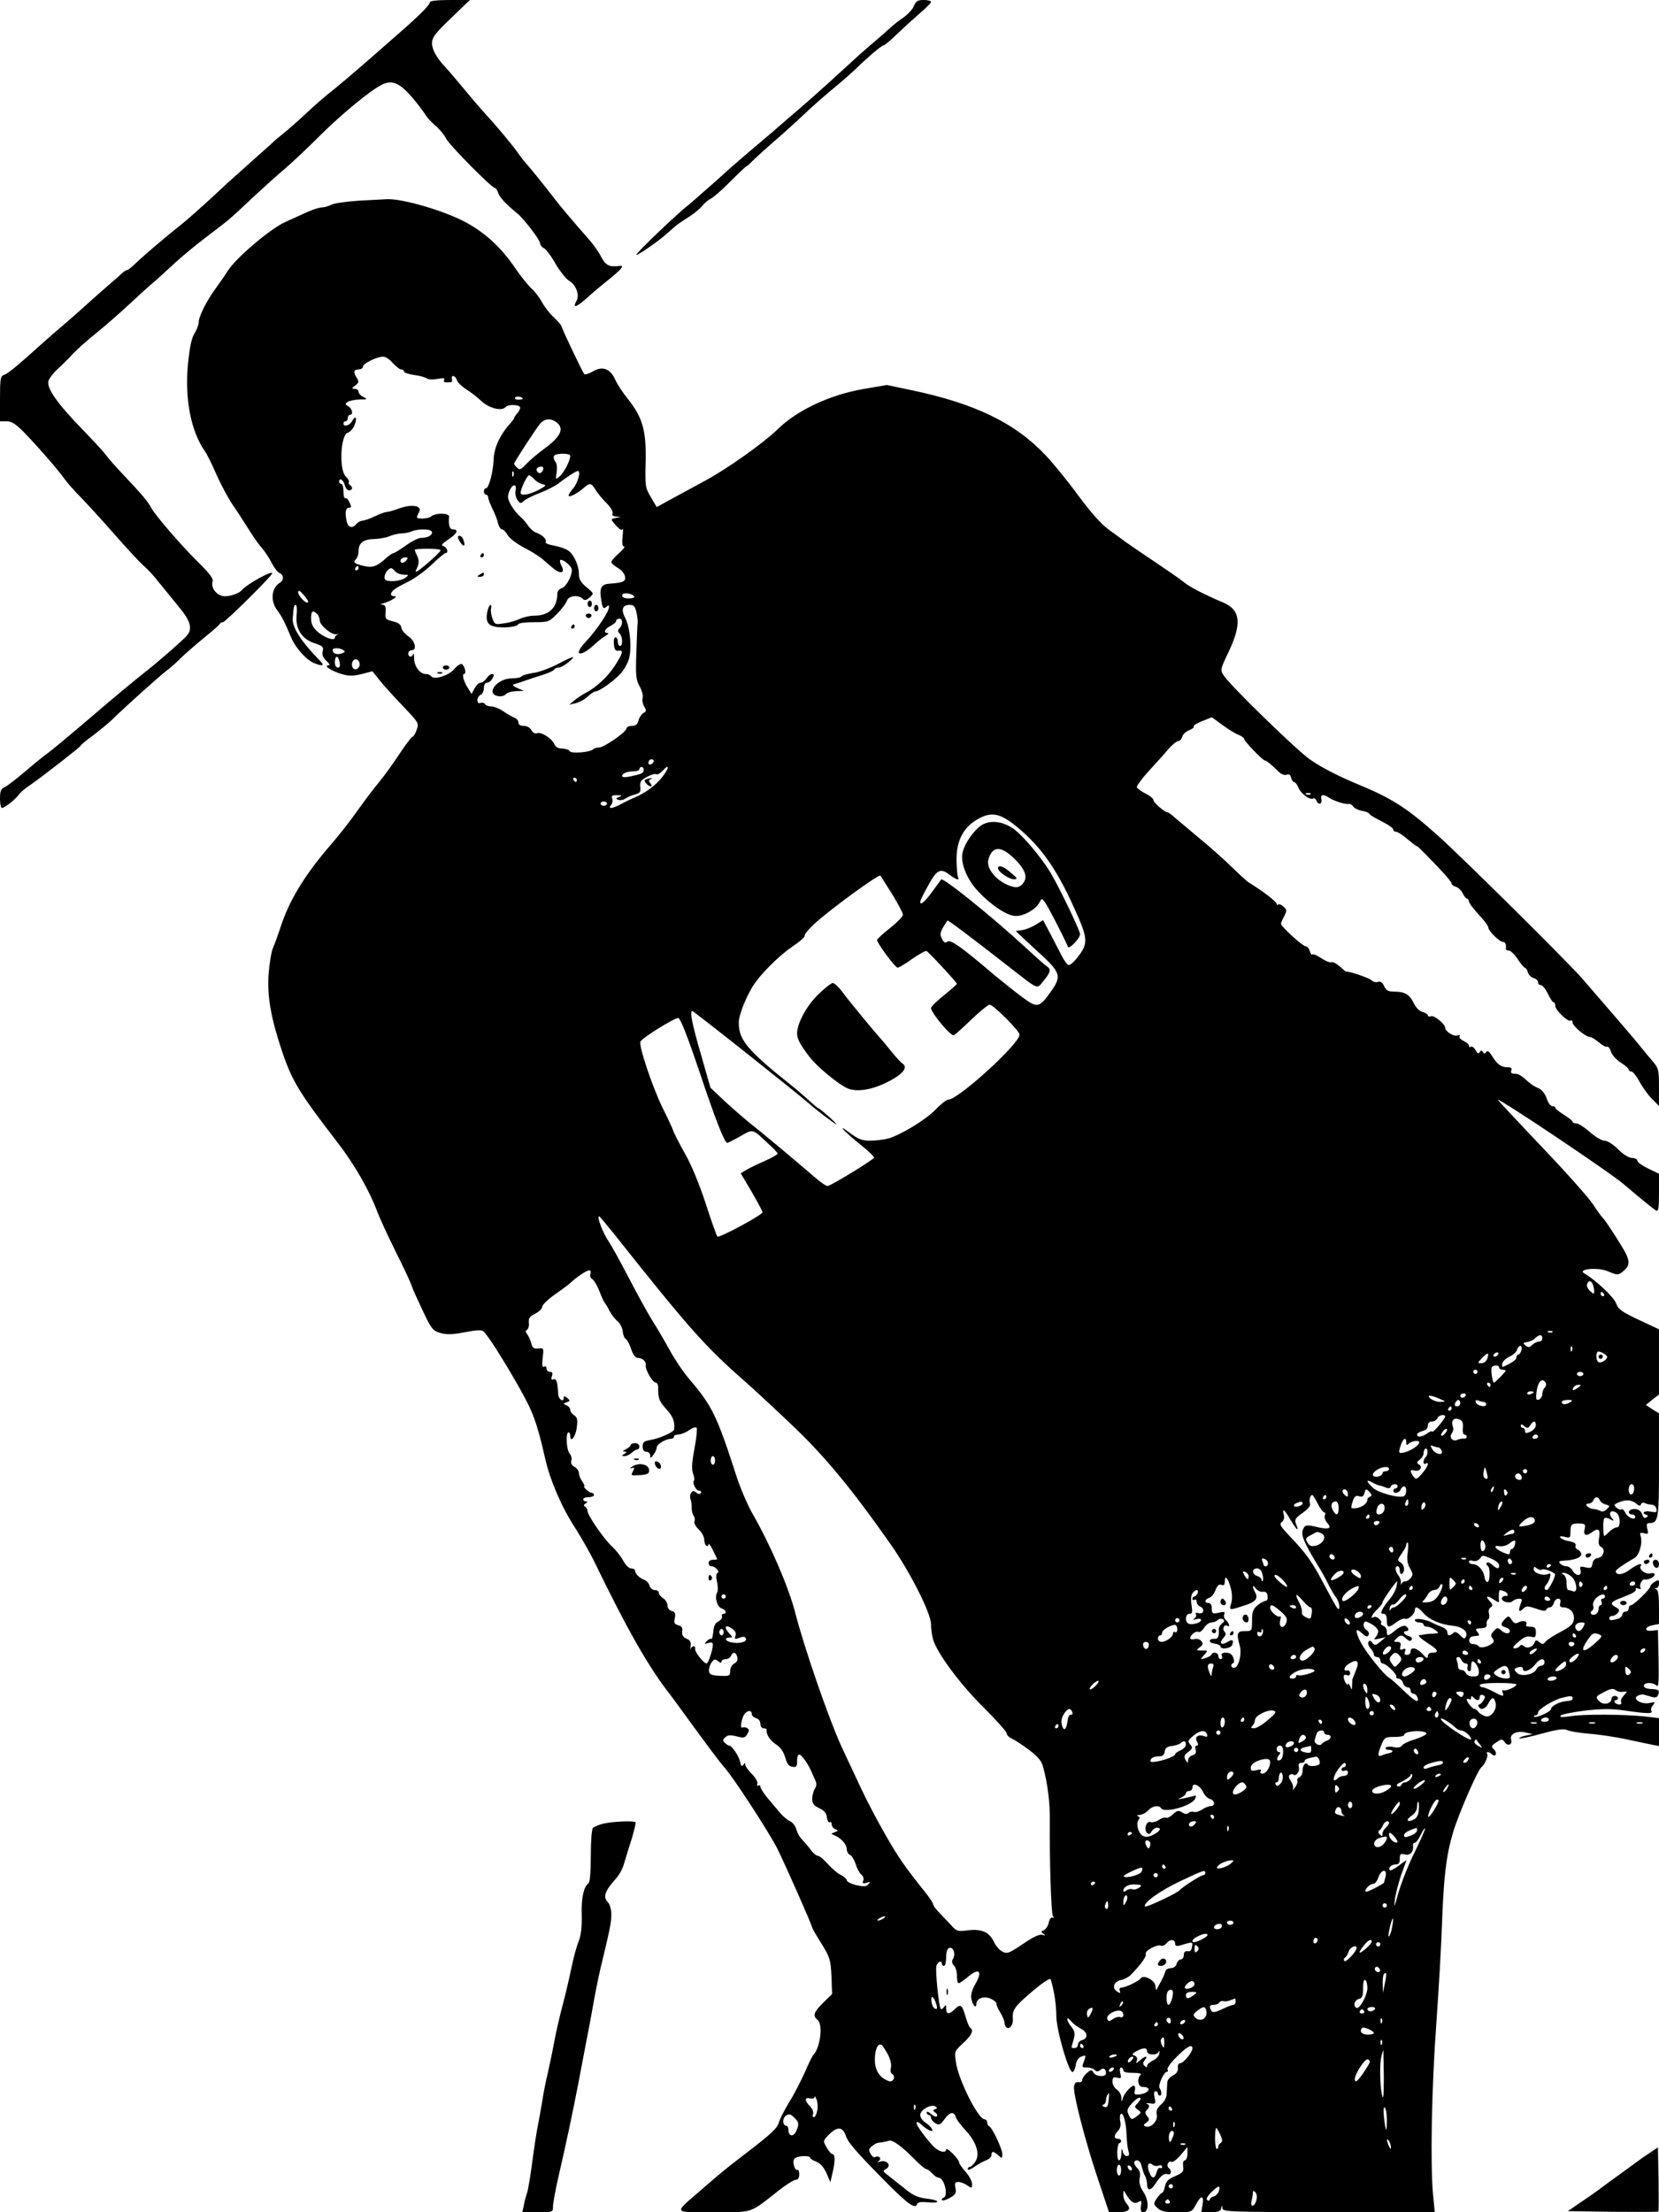 <?xml version="1.0" standalone="no"?>
<!DOCTYPE svg PUBLIC "-//W3C//DTD SVG 20010904//EN"
 "http://www.w3.org/TR/2001/REC-SVG-20010904/DTD/svg10.dtd">
<svg version="1.0" xmlns="http://www.w3.org/2000/svg"
 width="768pt" height="1024pt" viewBox="0 0 768 1024"
 preserveAspectRatio="xMidYMid meet">

<g transform="translate(0,1024) scale(0.1,-0.1)"
fill="#000000" stroke="none">
<path d="M1990 10230 c0 -13 -51 -64 -150 -150 -41 -36 -88 -77 -105 -92 -61
-54 -178 -154 -211 -179 -19 -15 -68 -57 -108 -95 -41 -38 -89 -80 -107 -94
-17 -14 -40 -32 -49 -42 -17 -15 -112 -100 -170 -152 -14 -12 -64 -58 -111
-102 -47 -43 -103 -93 -125 -111 -99 -79 -192 -159 -223 -189 -19 -19 -38 -34
-42 -34 -4 0 -14 -6 -21 -12 -7 -7 -31 -28 -53 -47 -22 -19 -76 -66 -120 -106
-44 -40 -96 -85 -115 -101 -19 -16 -53 -45 -75 -65 -116 -105 -168 -149 -186
-154 -17 -6 -19 -17 -19 -111 l0 -104 30 0 c23 0 42 -12 78 -48 61 -62 162
-178 190 -218 12 -17 46 -56 75 -85 29 -30 99 -106 155 -170 56 -64 116 -129
134 -145 19 -16 52 -51 73 -79 22 -27 64 -78 92 -113 54 -64 65 -101 40 -132
-14 -18 -134 -123 -188 -165 -52 -41 -179 -146 -264 -220 -119 -101 -177 -149
-199 -165 -12 -8 -55 -43 -96 -78 -41 -35 -85 -69 -97 -75 -19 -8 -23 -18 -23
-54 0 -23 4 -43 9 -43 12 0 63 40 79 63 8 10 28 28 47 40 53 36 233 176 237
184 1 4 28 27 59 49 30 23 69 55 85 70 66 65 227 209 257 231 17 13 46 38 63
56 17 17 65 59 105 92 41 33 76 63 77 68 2 4 8 7 14 7 11 0 228 215 228 226 0
15 -117 -50 -140 -77 -12 -15 -51 -29 -79 -29 -35 0 -66 37 -57 67 5 14 -12
37 -64 88 -81 80 -201 219 -219 253 -16 30 -39 58 -125 149 -39 41 -77 84 -85
96 -8 12 -57 65 -109 119 -116 119 -166 190 -158 224 4 13 23 38 43 56 20 18
52 50 72 72 20 21 70 65 111 98 41 33 109 93 151 132 42 39 89 82 105 95 16
13 58 52 94 85 36 34 104 90 150 125 121 92 100 74 241 206 36 33 93 85 129
115 35 30 109 100 164 155 101 100 232 208 286 234 51 25 90 3 165 -93 17 -21
34 -46 39 -54 5 -8 24 -28 43 -45 19 -16 41 -43 49 -60 16 -30 210 -227 225
-227 4 0 11 -10 15 -22 6 -21 36 -53 89 -96 31 -26 105 -122 105 -138 0 -7 8
-18 18 -23 10 -5 35 -38 55 -74 21 -35 49 -70 62 -77 30 -16 49 -65 35 -90
-22 -40 -4 -35 52 15 18 17 61 53 95 80 61 49 76 68 51 64 -48 -6 -64 2 -86
44 -12 23 -37 58 -55 78 -66 75 -132 152 -166 197 -33 44 -120 151 -131 162
-3 3 -19 23 -35 46 -28 39 -106 132 -150 179 -11 12 -54 61 -95 111 -41 49
-80 95 -87 102 -40 41 -63 82 -63 111 0 28 13 45 88 117 l87 84 -92 0 c-58 0
-93 -4 -93 -10z"/>
<path d="M4231 10213 c-6 -16 -28 -39 -47 -53 -20 -13 -49 -36 -64 -50 -15
-14 -53 -47 -86 -75 -32 -27 -92 -81 -134 -120 -79 -73 -187 -169 -255 -226
-22 -19 -42 -36 -45 -39 -3 -3 -34 -30 -70 -60 -36 -30 -78 -66 -94 -80 -17
-14 -75 -65 -130 -115 -56 -49 -107 -94 -114 -100 -48 -35 -257 -235 -246
-235 11 0 111 70 145 102 20 18 43 38 51 43 8 6 33 22 56 37 22 15 46 36 54
46 7 10 24 25 38 32 14 7 56 44 93 82 37 37 70 68 72 68 3 0 17 13 32 28 16
16 60 56 98 89 39 33 96 85 129 116 52 49 86 80 185 162 13 11 38 34 56 50 67
65 127 115 135 115 5 0 31 22 58 48 28 27 75 70 106 97 31 26 56 51 56 56 0 5
-15 9 -34 9 -27 0 -36 -5 -45 -27z"/>
<path d="M1660 9311 c-58 -4 -115 -12 -127 -19 -12 -6 -31 -12 -42 -12 -11 0
-40 -9 -63 -19 -24 -11 -72 -33 -108 -49 -69 -31 -227 -165 -265 -225 -11 -18
-35 -52 -53 -77 -44 -59 -82 -134 -82 -161 0 -12 -9 -36 -20 -53 -14 -23 -22
-64 -30 -143 -15 -161 14 -309 78 -401 11 -15 35 -64 54 -109 20 -44 53 -107
74 -138 22 -31 56 -85 77 -118 21 -34 49 -73 62 -87 12 -14 32 -44 43 -66 12
-23 28 -44 37 -47 19 -8 20 -33 1 -44 -39 -24 -46 -83 -13 -127 23 -32 33 -51
65 -127 21 -50 72 -106 110 -120 39 -15 46 -10 21 15 -83 84 -126 151 -124
191 4 57 6 65 14 65 5 0 7 -21 4 -48 -6 -64 25 -111 85 -130 36 -12 41 -17 36
-37 -4 -16 1 -29 17 -44 16 -15 18 -21 8 -21 -24 -1 21 -29 66 -41 30 -9 52
-8 90 1 l49 13 31 -39 c16 -21 65 -75 108 -120 75 -79 77 -81 66 -112 -6 -18
-15 -32 -19 -32 -4 0 -31 -35 -59 -77 -28 -43 -71 -103 -96 -133 -25 -30 -71
-91 -102 -135 -31 -44 -85 -113 -119 -152 -125 -144 -198 -265 -238 -393 -10
-30 -24 -69 -32 -87 -8 -18 -17 -74 -21 -126 -6 -101 11 -200 64 -357 46 -135
78 -188 256 -419 78 -101 146 -220 182 -316 10 -27 48 -111 85 -185 37 -74 71
-146 75 -160 4 -14 28 -66 52 -117 40 -85 47 -93 81 -103 28 -8 55 -8 112 3
51 10 79 12 87 5 19 -15 92 -129 165 -258 64 -112 85 -167 122 -333 23 -99 74
-220 137 -317 30 -47 68 -114 86 -150 157 -324 256 -498 356 -625 4 -5 57 -77
117 -160 60 -82 118 -159 129 -171 37 -37 210 -303 250 -382 38 -77 161 -355
161 -365 0 -3 19 -36 43 -74 39 -63 42 -73 46 -150 l3 -83 -41 -40 c-44 -44
-50 -60 -26 -80 26 -21 12 -130 -20 -162 -4 -4 -22 -40 -39 -80 -18 -40 -50
-103 -73 -139 -22 -37 -43 -78 -47 -92 -7 -28 -33 -53 -176 -162 -78 -60 -92
-72 -189 -156 -124 -107 -129 -99 62 -99 188 0 164 -8 305 103 33 26 68 47 76
47 10 0 16 9 16 26 0 14 -4 23 -9 20 -5 -3 -12 6 -16 21 -4 17 -2 29 7 34 17
11 68 12 68 1 0 -4 13 -12 29 -18 19 -8 34 -25 47 -53 l18 -42 12 52 c11 50
10 79 -5 79 -4 0 -15 14 -24 30 -18 30 -18 30 12 61 37 36 62 35 76 -6 11 -32
39 -65 170 -199 110 -112 150 -143 159 -121 4 12 17 14 51 11 62 -6 57 10 -6
17 -40 5 -63 15 -104 49 -30 24 -64 51 -77 61 -22 17 -22 19 -5 28 25 15 3 42
-27 34 -15 -5 -17 -4 -7 3 15 11 -2 27 -18 17 -6 -3 -15 4 -21 16 -10 17 -8
23 7 35 20 15 19 14 48 18 11 2 25 5 31 7 15 6 61 -28 115 -83 26 -27 51 -48
56 -48 6 0 18 -9 28 -20 10 -11 23 -20 30 -20 26 0 47 -84 23 -93 -7 -2 -10
-7 -7 -11 4 -4 20 1 37 11 26 15 30 22 25 45 -4 23 -2 28 14 28 10 0 29 -7 41
-16 21 -14 22 -14 22 7 0 12 -13 37 -30 56 -16 18 -30 38 -30 44 0 6 -13 24
-30 41 -16 16 -30 25 -30 19 0 -21 -36 -11 -62 17 -42 46 -81 102 -75 108 3 4
13 -1 22 -10 9 -9 25 -21 36 -26 28 -15 14 15 -17 35 -13 8 -24 24 -24 35 0
23 50 52 69 40 11 -6 11 -9 0 -13 -12 -5 -11 -7 1 -16 8 -5 11 -13 7 -17 -4
-4 -16 1 -27 11 -11 10 -20 13 -20 7 0 -7 5 -12 10 -12 6 0 10 -6 10 -13 0 -7
9 -18 20 -25 17 -10 22 -8 42 18 25 35 44 38 53 10 3 -11 24 -39 46 -62 50
-55 67 -110 44 -144 -8 -13 -20 -24 -25 -24 -6 0 -10 -5 -10 -11 0 -6 13 -1
29 10 15 11 40 25 55 31 14 5 26 16 26 25 0 19 9 19 32 -2 17 -15 18 -15 18 6
0 24 -47 124 -61 129 -5 2 -9 10 -9 18 0 8 -6 14 -12 14 -30 0 -123 187 -133
266 -7 48 -6 50 34 87 40 37 50 60 32 71 -4 3 -14 26 -21 51 -16 56 -24 61
-50 35 -26 -26 -40 -25 -40 3 0 17 -2 19 -10 7 -5 -8 -12 -12 -15 -9 -9 10
-26 180 -20 200 7 20 25 26 25 9 0 -5 5 -10 10 -10 6 0 10 18 10 39 0 25 5 41
14 44 19 7 31 -27 18 -50 -7 -11 -6 -21 4 -31 8 -7 14 -29 14 -48 0 -19 3 -34
8 -34 4 0 25 14 46 32 50 41 65 23 31 -36 -16 -28 -22 -50 -18 -69 6 -30 23
-47 23 -23 0 26 36 39 67 24 15 -7 27 -17 26 -23 -1 -5 7 -24 18 -41 10 -17
19 -38 19 -47 0 -9 5 -19 11 -23 13 -8 29 14 28 36 -4 47 6 60 86 129 54 46
87 67 89 59 16 -52 26 -116 26 -170 1 -67 57 -260 75 -259 6 0 12 15 15 32 3
21 13 35 27 40 20 7 21 6 13 -17 -13 -34 -13 -34 13 -34 13 0 28 -5 35 -12 8
-8 15 -8 25 0 15 13 27 6 27 -15 0 -19 -47 -16 -58 3 -8 15 -11 15 -31 -2 -11
-10 -21 -24 -21 -32 0 -7 -8 -12 -17 -10 -12 2 -19 -4 -21 -20 -5 -34 53 -257
111 -429 l51 -153 43 0 c48 0 62 14 39 39 -9 10 -16 28 -16 42 1 23 1 23 12 4
22 -38 39 -49 57 -38 15 9 17 7 13 -18 -3 -21 0 -29 11 -29 26 0 26 56 0 94
-16 25 -21 43 -17 64 4 19 1 34 -10 45 -20 20 -21 37 -1 37 8 0 17 -12 20 -27
4 -16 10 -36 16 -45 5 -10 9 -27 9 -37 0 -32 16 -33 36 -3 27 41 43 54 59 48
17 -6 21 19 5 29 -5 3 -7 12 -4 20 4 8 11 12 17 8 6 -3 25 11 42 31 l32 38 0
-31 c0 -17 -6 -31 -12 -31 -7 0 -10 -11 -8 -27 4 -25 -1 -30 -37 -46 -31 -13
-42 -24 -47 -47 -3 -17 -9 -30 -13 -30 -4 0 -15 -12 -25 -26 -16 -25 -16 -27
4 -45 16 -15 35 -19 89 -19 68 0 69 0 88 35 24 45 38 45 31 0 l-6 -35 44 0
c33 0 45 4 48 18 4 16 5 16 6 0 1 -16 35 -17 492 -18 l491 0 -8 82 c-13 137
-7 487 15 789 11 156 23 361 26 454 8 223 19 323 51 431 23 80 114 290 132
304 15 11 32 51 27 60 -8 14 8 13 22 -1 7 -7 13 -7 17 -1 3 6 0 17 -9 25 -13
13 -11 17 12 32 25 17 27 17 39 0 15 -20 37 -10 29 13 -7 25 25 42 66 33 l34
-8 -33 -7 c-18 -4 -31 -10 -29 -13 3 -2 49 7 103 22 73 20 103 24 118 17 12
-6 57 -13 101 -17 44 -3 123 -15 175 -26 52 -11 107 -23 123 -26 l27 -5 0 64
0 65 -67 8 c-100 10 -280 11 -343 1 -40 -6 -52 -5 -45 3 6 6 57 16 113 23 80
9 122 9 186 0 101 -15 129 -15 121 -2 -4 6 -1 18 7 27 12 15 10 16 -17 10 -37
-7 -79 18 -55 33 8 5 22 8 30 6 8 -3 25 -7 38 -11 15 -4 24 -2 28 10 8 21 2
26 -35 27 -19 1 -31 6 -31 15 0 16 42 17 58 1 10 -10 12 15 10 122 l-3 135
-27 -3 c-38 -5 -36 17 2 25 l30 6 0 77 c0 53 -4 80 -12 83 -10 4 -10 6 0 6 6
1 12 10 12 21 0 18 -2 19 -20 8 -11 -7 -20 -16 -20 -21 0 -12 -77 -87 -89 -87
-6 0 -11 -7 -11 -15 0 -8 -7 -15 -15 -15 -8 0 -15 -6 -15 -14 0 -7 -10 -16
-22 -20 -32 -8 -38 -7 -38 4 0 6 6 10 14 10 7 0 19 6 25 14 10 12 8 17 -8 26
-28 15 -26 23 9 38 17 6 43 17 59 24 16 7 27 17 24 22 -4 5 1 7 11 3 9 -4 15
-3 11 2 -8 13 5 42 19 40 17 -3 46 12 46 23 0 6 -9 8 -20 5 -22 -6 -54 19 -45
34 12 18 -17 8 -51 -17 -30 -24 -64 -27 -64 -7 0 7 31 29 86 61 23 13 39 69
29 102 -5 15 -2 17 16 13 20 -5 21 -3 15 20 -5 21 -3 27 10 27 41 0 44 18 44
268 l0 240 -31 19 -30 20 30 24 31 24 0 151 0 151 -94 44 c-79 37 -95 49 -105
77 -11 29 -93 106 -147 138 -34 20 63 29 108 10 47 -20 50 -20 76 3 26 22 27
41 7 82 -21 39 -94 152 -103 159 -4 3 -25 31 -46 63 -21 33 -130 155 -243 273
-112 118 -202 214 -199 214 16 0 518 -336 581 -390 87 -74 138 -115 151 -123
11 -7 14 9 14 81 l0 89 -50 24 c-27 13 -50 29 -50 36 0 7 -11 13 -24 13 -15 0
-40 15 -65 40 -23 23 -50 40 -63 40 -13 0 -43 18 -68 40 -25 22 -53 40 -62 40
-10 0 -18 3 -18 8 0 4 -18 18 -40 32 -22 14 -40 28 -40 32 0 5 -6 8 -14 8 -8
0 -20 16 -26 36 -8 22 -22 40 -38 47 -15 6 -35 18 -44 27 -38 34 -48 40 -67
40 -14 0 -19 5 -15 15 5 11 -1 15 -18 15 -29 0 -48 14 -72 54 -13 20 -20 25
-26 16 -6 -9 -9 -9 -15 0 -6 9 -9 9 -15 0 -6 -9 -11 -7 -19 9 -7 12 -16 19
-22 16 -5 -4 -9 -1 -9 5 0 6 -11 15 -25 22 -13 6 -22 16 -18 21 4 6 0 8 -11 4
-16 -6 -56 19 -56 36 0 17 -51 59 -65 53 -8 -3 -15 -1 -15 4 0 5 -11 12 -24
16 -15 3 -31 20 -41 40 -19 40 -41 54 -90 54 -28 0 -38 5 -47 25 -8 17 -17 24
-29 20 -9 -3 -23 0 -30 8 -12 11 -110 44 -116 39 -2 -1 -15 10 -30 24 -15 13
-32 23 -39 20 -7 -3 -28 6 -48 19 -19 13 -37 20 -41 17 -3 -3 -8 4 -12 16 -3
12 -11 22 -19 22 -14 0 -114 92 -114 104 0 4 7 20 15 35 13 26 13 30 -4 45
-10 9 -21 13 -24 9 -4 -3 -7 -2 -7 4 0 9 -67 61 -129 98 -9 6 -43 37 -77 70
-33 33 -105 97 -160 142 -54 46 -107 89 -116 98 -10 8 -20 15 -23 15 -13 0
-65 45 -65 56 0 7 -17 21 -37 31 -20 10 -38 23 -40 29 -2 6 23 40 55 75 32 35
74 81 91 102 18 20 39 37 46 37 7 0 15 9 18 20 3 11 17 24 32 30 15 6 25 14
21 17 -4 4 14 15 39 25 l45 18 48 -35 c26 -19 59 -40 75 -46 15 -6 27 -15 27
-20 0 -10 86 -99 95 -99 7 0 30 -18 61 -49 14 -14 30 -21 40 -17 11 4 18 0 21
-14 3 -11 9 -20 14 -20 5 0 14 -11 19 -24 10 -28 54 -61 69 -52 5 3 11 -1 15
-9 8 -23 29 -18 23 5 -6 23 10 26 38 6 22 -14 75 -31 90 -27 5 1 14 -4 20 -13
6 -8 24 -16 39 -19 15 -2 31 -8 34 -13 4 -5 18 -15 32 -22 62 -32 80 -44 80
-53 0 -5 6 -9 13 -9 7 0 32 -16 55 -36 23 -19 42 -34 42 -31 0 4 66 -63 129
-131 17 -19 31 -37 31 -42 0 -5 9 -12 21 -15 11 -4 25 -18 31 -31 6 -13 15
-24 20 -24 4 0 8 -6 8 -12 0 -7 21 -35 45 -61 25 -26 45 -53 45 -60 0 -16 52
-67 68 -67 11 0 16 -13 13 -32 0 -5 6 -8 14 -8 8 0 27 -18 41 -40 15 -22 30
-40 34 -40 4 0 10 -9 13 -21 3 -11 15 -23 26 -26 12 -3 21 -12 21 -19 0 -8 6
-14 13 -14 8 0 22 -18 33 -40 10 -22 22 -40 27 -40 4 0 7 -7 7 -16 0 -20 59
-76 71 -68 5 3 9 -1 9 -9 0 -16 61 -67 80 -67 7 0 26 -11 42 -25 16 -14 33
-23 38 -20 4 3 13 -8 18 -24 5 -15 26 -38 46 -50 20 -13 36 -27 36 -32 0 -5 6
-9 13 -9 6 0 23 -21 37 -47 14 -26 40 -62 58 -80 l32 -32 0 86 c0 79 -2 88
-27 118 -16 18 -44 52 -63 76 -29 36 -128 151 -265 309 -63 73 -545 551 -665
659 -140 126 -213 174 -363 236 -103 43 -177 81 -232 119 -61 42 -371 344
-399 388 -18 27 -17 29 19 105 65 135 59 199 -22 234 -86 36 -156 72 -182 94
-14 12 -75 54 -136 95 -60 40 -121 82 -135 92 -14 11 -49 36 -78 57 -34 25
-83 80 -140 157 -48 66 -116 149 -150 185 -141 151 -329 242 -627 304 l-110
23 -110 -19 c-154 -27 -304 -97 -395 -186 -66 -64 -231 -181 -330 -235 -30
-16 -94 -51 -142 -77 l-88 -48 -27 46 c-26 44 -27 51 -24 166 3 142 -14 202
-82 288 -23 28 -50 69 -59 90 -23 51 -59 64 -103 38 -19 -11 -36 -16 -40 -13
-8 9 -105 212 -105 221 0 4 -16 23 -36 42 -20 18 -44 50 -54 69 -10 19 -32 49
-50 65 -17 17 -50 57 -72 90 -65 96 -137 164 -228 214 -100 55 -299 113 -370
109 -14 -1 -72 -4 -130 -7z m158 -751 c15 -16 32 -30 39 -30 7 0 13 -4 13 -9
0 -6 21 -13 48 -17 26 -3 52 -11 59 -16 6 -5 28 -6 49 -2 26 5 35 4 30 -5 -6
-10 3 -13 32 -10 4 0 6 7 4 15 -4 21 16 17 23 -6 3 -10 23 -29 43 -42 20 -12
52 -37 70 -54 36 -34 95 -49 113 -28 11 13 63 12 67 -2 1 -5 -5 -17 -13 -27
-8 -9 -15 -19 -15 -22 0 -3 -8 -14 -17 -24 -49 -54 -77 -115 -78 -171 -2 -54
-22 -130 -35 -130 -6 0 -10 -7 -10 -15 0 -8 5 -15 10 -15 6 0 10 -6 10 -13 0
-7 9 -30 19 -51 11 -21 23 -51 26 -67 4 -16 12 -29 18 -29 7 0 19 -12 28 -28
9 -15 43 -40 75 -57 32 -16 70 -40 84 -52 14 -12 36 -31 49 -42 36 -31 59 -24
40 11 -6 11 -8 22 -6 25 8 8 47 -21 53 -39 7 -24 -23 -85 -47 -91 -10 -3 -19
-14 -19 -25 0 -65 -39 -102 -108 -102 -20 0 -49 -7 -64 -14 -16 -8 -48 -18
-73 -21 -42 -7 -45 -6 -55 21 -6 16 -9 36 -7 46 3 10 2 18 -3 18 -4 0 -11 -16
-15 -36 -9 -53 11 -69 83 -68 31 1 58 7 60 13 2 7 31 11 73 11 68 0 71 1 109
40 21 21 41 48 45 60 7 23 53 28 73 8 9 -9 16 -7 32 7 20 18 20 18 -15 47 -26
22 -35 37 -35 59 0 42 -24 95 -52 112 -12 8 -42 18 -66 22 -23 4 -40 11 -36
16 7 12 -16 34 -43 43 -12 4 -29 19 -39 34 -10 15 -27 34 -39 44 -11 9 -29 32
-40 51 -16 30 -17 39 -6 66 15 34 36 32 27 -3 -2 -11 2 -30 9 -40 14 -18 16
-18 32 -3 10 8 44 25 76 37 31 12 70 32 85 44 31 25 79 56 87 56 15 0 1 -53
-21 -80 -15 -17 -24 -33 -21 -36 6 -6 43 14 71 39 26 23 33 22 53 -10 9 -16
32 -43 51 -62 18 -18 31 -39 28 -47 -4 -9 2 -14 17 -15 l22 -2 -22 -4 c-28 -5
-28 -6 1 -38 17 -18 26 -22 29 -13 2 7 2 -8 -1 -34 -3 -33 -1 -48 7 -48 6 0
-4 -14 -24 -31 -19 -17 -35 -35 -35 -41 0 -5 13 -16 29 -26 16 -9 32 -27 34
-39 5 -25 -6 -30 -73 -35 -39 -3 -47 -22 -35 -85 5 -29 9 -32 21 -23 11 10 14
10 13 -1 -1 -23 -59 -108 -106 -158 -62 -64 -30 -78 37 -16 19 18 44 37 55 43
11 6 14 12 8 12 -22 0 -14 19 15 34 15 8 26 18 24 22 -1 4 4 9 13 10 18 3 20
-27 3 -44 -9 -9 -9 -15 0 -24 15 -15 16 -58 2 -58 -5 0 -10 9 -10 20 0 11 -5
20 -11 20 -6 0 -9 -14 -7 -32 2 -25 7 -32 21 -30 25 4 21 -11 -17 -70 -34 -52
-87 -101 -136 -126 -14 -7 -36 -22 -50 -33 l-25 -21 30 7 c17 4 41 17 56 31
14 13 30 24 37 24 16 0 80 45 112 79 15 15 33 45 40 66 16 48 8 148 -15 193
-21 40 -14 62 19 62 21 0 26 -6 33 -37 4 -21 6 -41 5 -45 -1 -4 -4 -65 -6
-134 -4 -112 -2 -130 15 -161 11 -19 17 -43 14 -53 -3 -10 0 -28 7 -40 11 -18
11 -23 -3 -30 -9 -6 -20 -21 -23 -35 -5 -18 -13 -25 -31 -25 -14 0 -25 -6 -25
-12 -1 -17 -104 -88 -127 -88 -11 0 -23 -4 -28 -9 -15 -14 -104 -20 -108 -8
-2 6 -17 11 -33 12 -20 0 -32 7 -38 21 -12 27 -62 58 -81 50 -8 -3 -19 3 -25
14 -6 12 -21 20 -35 20 -16 0 -25 6 -25 15 0 9 -8 19 -17 22 -10 4 -33 17 -52
30 -19 13 -44 23 -57 23 -12 0 -26 5 -29 11 -4 6 -13 8 -21 5 -9 -3 -14 1 -14
13 0 10 7 21 15 25 8 3 15 17 15 31 0 15 6 25 15 25 8 0 19 9 25 20 8 15 8 20
-2 20 -7 0 -19 -9 -26 -20 -7 -11 -19 -20 -27 -20 -8 0 -20 -12 -28 -26 l-14
-26 -15 24 c-21 32 -31 68 -20 68 12 0 4 38 -10 46 -5 4 -22 -7 -36 -24 -27
-31 -96 -51 -107 -31 -4 5 -14 9 -24 9 -27 0 -54 36 -54 73 0 17 -2 26 -4 20
-6 -18 -23 -16 -23 2 0 8 7 15 15 15 27 0 17 44 -15 65 -16 11 -31 29 -32 40
-2 14 -14 23 -40 29 -33 8 -36 12 -33 43 2 24 -2 33 -14 34 -13 1 -12 2 2 6
33 9 73 33 55 33 -10 0 -18 3 -18 8 0 16 18 29 73 56 32 15 84 52 115 82 31
30 60 54 65 54 15 0 6 29 -10 32 -14 3 -7 11 24 32 41 27 48 46 17 46 -13 0
-19 24 -15 58 3 18 -65 19 -84 1 -10 -10 -65 -13 -65 -3 0 3 5 14 10 24 16 29
-32 38 -91 17 -26 -10 -53 -17 -60 -17 -8 -1 -32 -9 -54 -20 -22 -11 -47 -19
-56 -20 -9 0 -22 -7 -29 -15 -18 -22 -37 -18 -44 8 -10 39 -7 67 9 67 12 0 13
4 3 25 -6 13 -15 22 -19 19 -5 -3 -9 11 -9 30 0 20 -4 36 -10 36 -5 0 -10 5
-10 10 0 21 20 9 26 -15 3 -14 12 -25 20 -25 16 0 19 16 4 25 -6 4 -8 10 -5
14 2 5 -4 16 -14 25 -32 29 -25 194 9 203 10 3 24 18 31 34 14 35 6 50 -11 20
-11 -21 -40 -29 -40 -11 0 6 5 10 10 10 6 0 10 7 10 15 0 8 5 15 10 15 17 0
11 28 -7 39 -16 9 -16 12 -3 21 8 5 33 10 55 11 36 0 38 1 18 11 -13 6 -23 17
-23 25 0 7 -8 13 -17 13 -16 1 -16 2 2 16 16 12 18 18 7 34 -17 28 -15 40 8
40 11 0 20 6 20 13 0 14 64 46 93 46 11 1 31 -12 45 -29z m602 -166 c0 -2 -9
-4 -21 -4 -11 0 -18 4 -14 10 5 8 35 3 35 -6z m159 -111 c33 -28 16 -64 -54
-116 -33 -24 -73 -58 -89 -75 -24 -26 -31 -29 -42 -17 -8 7 -14 16 -14 19 0 6
83 134 115 178 23 32 54 35 84 11z m61 -153 c0 -21 -28 -76 -48 -94 -21 -18
-21 -18 -15 18 3 22 1 42 -7 50 -6 9 -9 20 -5 26 8 13 75 13 75 0z m-126 -65
c-7 -17 -20 -20 -28 -6 -7 10 3 21 20 21 8 0 11 -6 8 -15z m-137 -27 c-3 -8
-6 -5 -6 6 -1 11 2 17 5 13 3 -3 4 -12 1 -19z m97 -17 c10 -11 28 -21 40 -23
17 -3 14 -7 -21 -26 -43 -22 -83 -29 -83 -13 0 17 30 81 39 81 4 0 16 -9 25
-19z m-474 -245 c0 -15 -21 -26 -52 -26 -11 0 -43 -16 -69 -35 -27 -19 -52
-35 -57 -35 -4 0 -19 -10 -33 -22 -44 -40 -64 -47 -103 -38 -46 10 -53 17 -38
32 7 7 12 24 12 39 0 36 23 53 73 54 23 1 55 6 70 13 16 7 40 12 55 13 15 0
36 4 47 9 34 14 95 12 95 -4z m40 -83 c0 -8 -83 -82 -108 -97 -10 -6 -10 -2 0
18 8 20 8 32 0 51 -7 14 -12 28 -12 30 0 3 27 5 60 5 33 0 60 -3 60 -7z m-160
-48 c-7 -8 -16 -12 -21 -9 -13 8 -1 24 18 24 13 0 13 -3 3 -15z m-220 -35 c0
-5 -5 -10 -11 -10 -5 0 -7 5 -4 10 3 6 8 10 11 10 2 0 4 -4 4 -10z m170 -15
c7 -8 24 -15 39 -15 25 -1 25 -1 7 -15 -11 -8 -37 -15 -58 -15 -30 0 -38 4
-38 18 0 18 18 42 31 42 4 0 12 -7 19 -15z m-404 -143 c-9 -9 -46 30 -46 47 1
11 8 8 26 -13 14 -15 23 -31 20 -34z m1510 27 c3 -5 -9 -9 -25 -9 -20 0 -31 5
-31 14 0 15 46 11 56 -5z m-1468 -81 c7 -7 12 -20 12 -29 0 -23 54 -68 77 -65
10 2 12 1 6 -1 -7 -3 -13 -9 -13 -15 0 -17 -53 2 -82 30 -20 18 -28 36 -28 59
0 35 8 41 28 21z m121 -167 c11 -7 9 -10 -8 -16 -22 -7 -41 0 -41 16 0 11 30
12 49 0z m-17 -56 c4 -17 1 -25 -8 -25 -8 0 -14 11 -14 25 0 14 4 25 9 25 5 0
11 -11 13 -25z m93 -11 c0 -10 -8 -20 -17 -22 -18 -3 -26 27 -11 42 12 11 28
0 28 -20z m1356 -457 c-13 -13 -26 -3 -16 12 3 6 11 8 17 5 6 -4 6 -10 -1 -17z
m-41 -31 c0 -15 -10 -19 -67 -31 -19 -4 -33 -3 -33 3 0 12 24 22 56 22 13 0
24 5 24 10 0 6 5 10 10 10 6 0 10 -6 10 -14z m88 -30 c-31 -41 -83 -79 -138
-101 -14 -6 -39 -18 -57 -28 -40 -21 -60 -23 -44 -3 6 7 9 21 5 30 -5 12 0 16
22 15 24 0 26 -2 10 -8 -16 -6 -17 -8 -4 -13 9 -4 24 -1 34 6 11 7 31 16 45
19 22 6 26 12 23 35 -3 23 3 31 31 46 18 10 38 16 43 12 5 -3 17 3 27 14 34
37 36 20 3 -24z m-398 -16 c0 -5 -2 -10 -4 -10 -3 0 -8 5 -11 10 -3 6 -1 10 4
10 6 0 11 -4 11 -10z m3397 -66 c-3 -3 -12 -4 -19 -1 -8 3 -5 6 6 6 11 1 17
-2 13 -5z m-3257 -44 c0 -5 -7 -10 -15 -10 -8 0 -15 5 -15 10 0 6 7 10 15 10
8 0 15 -4 15 -10z m1877 -91 c123 -95 201 -202 288 -397 61 -134 63 -159 18
-217 -19 -26 -40 -44 -46 -42 -7 2 -21 21 -32 43 -11 21 -35 67 -53 102 l-33
63 -34 -21 c-19 -12 -47 -23 -62 -25 -16 -2 -29 -4 -30 -4 -2 -1 42 -41 96
-91 114 -103 118 -117 63 -194 -51 -71 -61 -73 -129 -22 -33 24 -90 70 -129
102 -150 128 -204 167 -218 155 -10 -8 -16 -5 -25 13 -13 23 -9 34 25 85 3 3
113 -80 282 -212 146 -113 130 -107 163 -67 32 38 36 55 15 67 -7 4 -55 47
-107 95 -149 137 -374 318 -382 307 -2 -2 -20 -28 -41 -56 -33 -46 -56 -66
-56 -48 0 10 42 89 62 118 23 32 41 34 75 7 27 -21 48 -27 38 -11 -3 6 -6 40
-7 78 -1 94 33 158 107 196 53 28 92 21 152 -24z m-558 -326 c28 -46 51 -89
51 -97 0 -8 -27 -36 -60 -62 -33 -26 -60 -51 -60 -55 0 -14 84 -128 95 -128 5
-1 35 17 67 40 32 22 62 39 67 37 9 -3 141 -146 141 -152 0 -2 -27 -26 -60
-53 -33 -26 -60 -53 -60 -59 0 -22 93 -133 106 -126 7 4 44 37 83 75 39 37 76
67 82 67 17 0 139 -122 139 -139 0 -42 -284 -301 -330 -301 -8 0 -34 -20 -57
-44 -45 -48 -162 -119 -221 -136 -20 -5 -58 -10 -84 -10 -38 0 -55 7 -95 37
-67 50 -22 2 55 -59 34 -27 60 -53 58 -57 -8 -13 -202 -131 -215 -131 -7 0
-36 20 -64 45 -107 92 -250 211 -295 246 -26 21 -78 66 -115 100 l-68 64 -44
154 c-41 141 -53 201 -40 201 7 0 482 -377 545 -432 30 -27 106 -84 120 -92 8
-4 -5 10 -30 33 -25 22 -48 41 -51 41 -3 0 -21 15 -40 33 -19 17 -54 48 -78
67 -211 168 -251 215 -251 297 0 39 44 144 81 191 43 57 116 126 172 164 32
21 55 43 52 47 -2 5 17 28 43 53 69 64 301 234 308 225 1 -1 24 -39 53 -84z
m-893 -818 c78 -233 118 -335 131 -335 4 0 31 14 61 31 60 34 53 36 129 -35
24 -22 43 -42 43 -46 0 -4 -28 -20 -62 -35 -35 -15 -73 -34 -86 -42 l-23 -14
22 -37 c38 -63 79 -137 79 -143 0 -13 -202 -121 -209 -113 -4 5 -29 75 -55
156 -30 91 -67 180 -96 230 -26 46 -50 93 -54 106 -4 12 -27 61 -51 109 -46
95 -110 286 -100 302 12 20 160 111 175 109 10 -2 42 -83 96 -243z m-385 -767
c339 -427 414 -512 604 -678 33 -29 128 -117 211 -196 152 -144 278 -297 457
-552 90 -128 187 -320 187 -370 0 -20 4 -51 9 -69 18 -64 125 -208 233 -315
59 -59 108 -113 108 -121 0 -8 11 -19 25 -25 14 -7 50 -30 80 -53 41 -31 57
-51 64 -78 22 -81 32 -169 31 -250 -2 -171 6 -426 14 -440 6 -9 5 -12 -2 -7
-6 3 -13 -6 -17 -23 -3 -16 -14 -32 -23 -36 -14 -5 -14 -7 -2 -16 12 -9 11
-10 -4 -5 -13 4 -42 -9 -90 -42 -64 -43 -73 -47 -95 -36 -14 7 -32 28 -40 46
-22 45 -55 60 -119 53 -50 -6 -54 -5 -82 27 -17 18 -42 44 -55 58 -14 14 -25
30 -25 35 0 6 -18 33 -40 60 -90 113 -120 155 -180 260 -35 61 -86 157 -113
215 -27 58 -67 143 -89 190 -58 125 -173 455 -218 630 -31 118 -116 315 -200
460 -20 36 -52 110 -70 165 -91 282 -113 327 -217 449 -28 32 -69 93 -92 135
-23 42 -59 104 -81 138 -21 34 -71 124 -110 200 -40 76 -80 149 -90 163 -28
40 -59 120 -46 120 2 0 37 -42 77 -92z m-118 -174 c-3 -10 0 -20 9 -25 8 -5
23 -30 33 -56 10 -26 21 -50 24 -53 3 -3 13 -18 21 -35 8 -16 25 -39 38 -50
13 -11 24 -33 25 -48 1 -15 7 -31 14 -35 7 -4 18 -25 25 -47 7 -23 20 -40 28
-40 24 -1 41 -15 39 -33 -3 -21 32 -82 47 -82 6 0 11 -10 11 -22 -1 -51 5 -65
37 -100 31 -33 41 -59 37 -94 -1 -13 -69 -43 -113 -50 -27 -5 -33 -10 -33 -30
0 -16 6 -24 18 -24 9 0 17 -7 17 -17 0 -15 2 -14 15 3 8 10 15 26 15 34 0 15
42 40 67 40 7 0 13 5 13 10 0 6 9 10 21 10 11 0 34 9 49 20 17 12 31 16 35 11
3 -6 -1 -49 -10 -96 -12 -62 -14 -94 -7 -115 6 -15 8 -31 5 -33 -10 -10 9 -47
23 -47 8 0 12 -5 9 -10 -5 -8 -12 -7 -22 1 -12 10 -16 10 -24 -2 -5 -8 -6 -21
-2 -29 3 -8 6 -26 5 -40 0 -14 4 -30 9 -36 5 -6 7 -18 4 -26 -3 -8 6 -25 20
-38 14 -13 25 -34 25 -46 0 -13 5 -26 10 -29 6 -3 10 0 10 7 0 7 9 -5 20 -27
11 -22 20 -41 20 -42 0 -2 -9 -3 -20 -3 -11 0 -20 -7 -20 -15 0 -8 6 -15 14
-15 18 0 41 -27 27 -32 -6 -2 -7 -17 -2 -39 5 -20 5 -43 1 -50 -13 -22 0 -68
21 -74 20 -7 26 -25 8 -25 -6 0 -9 -6 -7 -12 3 -7 -5 -17 -16 -23 -15 -7 -22
-22 -24 -48 -2 -21 -6 -36 -10 -33 -4 2 -13 -3 -21 -11 -12 -13 -11 -14 8 -8
14 4 21 2 21 -7 0 -24 -21 -88 -29 -88 -13 0 -56 54 -53 68 2 6 -1 12 -7 12
-5 0 -11 -6 -14 -12 -2 -7 -2 -2 0 12 3 19 -2 28 -19 35 -16 7 -22 17 -20 33
3 17 -2 25 -18 29 -18 5 -21 11 -16 33 4 22 1 29 -14 33 -12 3 -20 14 -20 26
0 11 -9 26 -20 33 -11 7 -20 18 -20 25 0 7 -8 13 -19 13 -10 0 -21 9 -24 20
-3 11 -13 23 -24 27 -23 9 -43 28 -43 42 0 6 -8 11 -18 11 -10 0 -26 15 -37
36 -10 19 -33 48 -49 63 -37 32 -116 147 -116 166 0 8 -5 17 -11 21 -8 4 -7 9
2 15 10 6 11 9 2 9 -7 0 -13 5 -13 10 0 6 11 10 25 10 14 0 25 5 25 10 0 6 -5
10 -11 10 -6 0 -17 7 -25 15 -9 8 -13 15 -9 15 3 0 -1 10 -9 22 -9 12 -16 30
-16 40 0 9 -9 22 -20 28 -14 8 -19 17 -15 30 3 10 -1 24 -8 32 -15 15 -19 98
-5 98 4 0 8 -7 8 -16 0 -36 25 -4 30 38 5 37 2 48 -12 57 -10 6 -18 17 -18 25
0 8 -8 17 -17 21 -17 7 -17 8 0 14 17 6 17 8 3 20 -11 9 -16 10 -16 2 0 -25
-25 -9 -26 17 -3 56 -8 73 -22 67 -9 -3 -12 1 -7 15 5 14 2 20 -9 20 -9 0 -16
7 -16 16 0 9 -5 12 -11 8 -9 -5 -10 6 -7 40 6 46 5 47 -20 44 -21 -2 -27 2
-33 25 -4 16 -13 34 -19 42 -8 10 -8 15 0 20 6 4 10 18 8 33 -2 20 4 28 29 41
18 9 33 23 33 32 0 9 27 35 60 58 33 23 65 47 72 54 26 25 73 56 85 57 7 0 10
-7 6 -16z m4641 -50 c3 -9 6 -23 6 -31 0 -14 -2 -14 -19 1 -11 10 -17 24 -14
32 7 19 19 18 27 -2z m51 -44 c3 -5 1 -10 -4 -10 -6 0 -11 5 -11 10 0 6 2 10
4 10 3 0 8 -4 11 -10z m-238 -176 c-3 -3 -12 -4 -19 -1 -8 3 -5 6 6 6 11 1 17
-2 13 -5z m-47 -29 c0 -8 -7 -15 -16 -15 -8 0 -22 -7 -31 -15 -12 -13 -18 -13
-31 -3 -13 11 -13 13 8 16 13 2 30 10 37 18 19 18 33 18 33 -1z m-97 -55 c-3
-11 -9 -20 -14 -20 -5 0 -9 -6 -9 -13 0 -11 -18 -24 -62 -44 -3 -2 -5 5 -4 14
1 10 16 25 33 33 18 8 34 23 36 33 3 9 10 17 15 17 6 0 8 -9 5 -20z m234 -2
c-3 -8 -6 -5 -6 6 -1 11 2 17 5 13 3 -3 4 -12 1 -19z m163 -29 c0 -13 -29 -31
-40 -24 -11 7 -14 38 -4 48 7 6 44 -14 44 -24z m-555 -8 c-4 -12 -15 -21 -27
-21 -19 0 -19 1 3 24 27 28 34 27 24 -3z m50 19 c-3 -5 -11 -10 -16 -10 -6 0
-7 5 -4 10 3 6 11 10 16 10 6 0 7 -4 4 -10z m5 -60 c0 -5 7 -10 15 -10 8 0 15
-2 15 -5 0 -5 -49 -55 -54 -55 -7 0 -16 62 -10 71 7 12 34 11 34 -1z m-100
-20 c0 -5 -4 -10 -10 -10 -5 0 -10 5 -10 10 0 6 5 10 10 10 6 0 10 -4 10 -10z
m490 -10 c0 -5 -7 -10 -15 -10 -8 0 -15 5 -15 10 0 6 7 10 15 10 8 0 15 -4 15
-10z m-174 -41 c3 -6 1 -16 -5 -22 -6 -6 -11 -19 -11 -28 0 -19 -17 -35 -27
-26 -3 3 -2 24 2 46 7 40 26 54 41 30z m-256 -9 c0 -5 -2 -10 -4 -10 -3 0 -8
5 -11 10 -3 6 -1 10 4 10 6 0 11 -4 11 -10z m404 -14 c-21 -15 -30 -14 -19 3
3 6 14 11 23 11 13 0 13 -2 -4 -14z m-204 -20 c0 -2 -7 -6 -15 -10 -8 -3 -15
-1 -15 4 0 6 7 10 15 10 8 0 15 -2 15 -4z m-315 -16 c-3 -5 -10 -10 -16 -10
-5 0 -9 5 -9 10 0 6 7 10 16 10 8 0 12 -4 9 -10z m-120 -15 c30 -13 30 -13 4
-14 -14 -1 -34 6 -45 14 -25 19 -1 19 41 0z m95 -20 c0 -8 -7 -15 -15 -15 -9
0 -12 6 -9 15 4 8 10 15 15 15 5 0 9 -7 9 -15z m111 5 c5 0 9 -5 9 -11 0 -15
-43 -7 -48 10 -3 10 0 12 12 8 10 -4 22 -7 27 -7z m399 0 c-20 -13 -40 -13
-40 0 0 6 12 10 28 10 21 0 24 -2 12 -10z m-550 -30 c0 -5 -5 -10 -11 -10 -5
0 -7 5 -4 10 3 6 8 10 11 10 2 0 4 -4 4 -10z m-30 -37 c0 -5 -14 -24 -30 -43
-16 -19 -30 -31 -30 -27 0 5 -10 1 -22 -7 -25 -18 -48 -21 -48 -6 0 5 11 12
25 16 16 4 25 13 25 25 0 12 7 19 19 19 10 0 21 7 25 15 5 15 36 21 36 8z m82
-52 c-2 -17 1 -31 7 -31 6 0 11 -5 11 -10 0 -6 -6 -10 -12 -9 -7 1 -21 -1 -32
-6 -22 -10 -40 13 -24 32 5 7 8 20 4 28 -10 27 3 45 27 36 17 -7 21 -15 19
-40z m338 12 c0 -10 -11 -23 -25 -30 -20 -9 -25 -8 -25 3 0 8 -4 14 -10 14 -5
0 -10 5 -10 11 0 8 6 7 16 -2 15 -12 18 -11 28 4 14 22 26 22 26 0z m-420 -38
c-7 -9 -15 -13 -18 -10 -3 2 1 11 8 20 7 9 15 13 18 10 3 -2 -1 -11 -8 -20z
m430 -15 c0 -5 -7 -10 -16 -10 -8 0 -12 5 -9 10 3 6 10 10 16 10 5 0 9 -4 9
-10z m-610 -27 c0 -13 3 -14 12 -5 12 12 48 17 48 6 0 -16 -48 -46 -81 -49
-14 -2 -15 3 -6 31 11 36 27 46 27 17z m150 -23 c4 0 10 -7 14 -15 9 -24 -27
-18 -43 6 -11 19 -11 21 4 15 9 -3 20 -6 25 -6z m-59 -43 c-14 -14 -15 -40 -1
-32 20 12 9 -16 -17 -46 -25 -28 -28 -29 -40 -13 -18 25 -16 33 6 27 23 -6 39
16 20 28 -12 8 -11 12 4 23 9 7 17 20 17 28 0 22 15 32 18 13 2 -9 -1 -22 -7
-28z m-3291 -17 c0 -11 -4 -20 -10 -20 -5 0 -10 9 -10 20 0 11 5 20 10 20 6 0
10 -9 10 -20z m3120 -40 c0 -5 -7 -10 -15 -10 -8 0 -15 -4 -15 -9 0 -13 -32
-23 -43 -12 -5 5 0 15 14 25 26 18 59 21 59 6z m454 -22 c5 -21 3 -26 -7 -22
-9 3 -12 14 -9 30 5 29 7 28 16 -8z m186 12 c0 -5 -4 -10 -10 -10 -5 0 -10 5
-10 10 0 6 5 10 10 10 6 0 10 -4 10 -10z m-26 -25 c3 -9 0 -15 -9 -15 -16 0
-27 14 -18 24 10 10 21 7 27 -9z m-659 -41 c6 0 19 -5 29 -9 13 -6 21 -4 24 3
5 15 32 16 32 2 0 -5 -4 -10 -10 -10 -5 0 -10 -4 -10 -10 0 -16 27 -12 34 5 3
8 10 15 16 15 13 0 13 -37 0 -45 -20 -12 -118 14 -144 38 -32 30 -34 42 -3 25
12 -7 27 -13 32 -14z m1180 -16 c-2 -32 -25 -35 -25 -4 0 15 6 26 13 26 8 0
13 -10 12 -22z m-652 -3 c-3 -9 -8 -14 -10 -11 -3 3 -2 9 2 15 9 16 15 13 8
-4z m-673 -22 c0 -13 -3 -13 -15 -3 -8 7 -12 16 -9 21 8 13 24 1 24 -18z m103
-10 c-7 -3 -13 -9 -13 -15 0 -22 -40 -44 -72 -39 -4 0 -2 15 4 31 8 24 14 29
30 24 14 -4 21 0 25 16 5 20 7 20 22 5 12 -13 13 -19 4 -22z m631 7 c-6 -6
-10 -2 -11 12 -2 16 1 18 10 9 7 -7 8 -14 1 -21z m-874 -40 c11 -22 25 -40 30
-40 5 0 7 -7 3 -15 -3 -9 2 -24 11 -34 23 -25 9 -32 -40 -21 -57 14 -64 12
-73 -12 -9 -24 6 -59 69 -163 17 -27 40 -68 50 -90 11 -22 27 -49 35 -59 16
-21 22 -67 6 -50 -5 5 -32 54 -61 109 -57 108 -81 142 -160 225 -44 46 -49 56
-36 65 9 7 13 20 9 33 -9 34 3 26 31 -23 30 -50 41 -58 26 -20 -8 21 -5 27 30
52 28 20 38 33 34 45 -5 17 2 38 11 38 3 0 14 -18 25 -40z m40 30 c0 -5 -5
-10 -11 -10 -5 0 -7 5 -4 10 3 6 8 10 11 10 2 0 4 -4 4 -10z m1266 -14 c3 -8
15 -17 27 -20 20 -5 21 -7 5 -22 -10 -10 -21 -13 -29 -8 -8 4 -22 9 -32 9 -25
2 -47 25 -24 25 10 0 20 7 23 15 8 19 23 19 30 1z m-886 -11 c0 -8 -4 -15 -10
-15 -5 0 -7 7 -4 15 4 8 8 15 10 15 2 0 4 -7 4 -15z m1056 -6 c13 -11 18 -11
21 -1 3 6 10 9 16 5 7 -4 21 -7 32 -8 11 0 21 -8 23 -19 4 -16 0 -18 -27 -13
-29 6 -45 -7 -19 -15 9 -3 9 -6 -1 -12 -8 -5 -14 -1 -18 12 -5 21 -28 32 -50
25 -18 -6 -16 -23 2 -23 8 0 15 -5 15 -11 0 -18 -34 -5 -46 19 -6 12 -14 19
-17 16 -4 -4 -14 -1 -23 7 -15 12 -14 15 10 25 35 14 60 12 82 -7z m-1546 2
c0 -5 -9 -11 -20 -14 -22 -6 -28 8 -7 16 19 8 27 8 27 -2z m167 -21 c0 -35
-12 -39 -27 -10 -12 22 -6 40 14 40 7 0 13 -12 13 -30z m394 -3 c-8 -8 -11 -7
-11 4 0 20 13 34 18 19 3 -7 -1 -17 -7 -23z m359 13 c-6 -11 -12 -20 -14 -20
-2 0 -2 9 1 20 3 11 9 20 15 20 5 0 4 -9 -2 -20z m-540 -10 c0 -11 -7 -23 -15
-27 -21 -8 -28 1 -20 26 8 27 35 27 35 1z m1088 -60 c0 -20 -4 -30 -14 -30 -8
0 -23 -9 -34 -20 -11 -11 -22 -20 -23 -20 -6 0 -7 72 -1 81 3 5 15 4 27 -3 20
-10 21 -10 9 5 -18 22 -6 40 17 27 11 -5 18 -21 19 -40z m-1158 20 c0 -5 -5
-10 -11 -10 -5 0 -7 5 -4 10 3 6 8 10 11 10 2 0 4 -4 4 -10z m765 -20 c0 -8
-14 -17 -35 -21 -44 -9 -47 -6 -18 20 25 24 53 24 53 1z m-720 -10 c-3 -5 -10
-10 -16 -10 -5 0 -9 5 -9 10 0 6 7 10 16 10 8 0 12 -4 9 -10z m460 -10 c3 -5
2 -10 -4 -10 -5 0 -13 5 -16 10 -3 6 -2 10 4 10 5 0 13 -4 16 -10z m491 -16
c-8 -29 6 -37 30 -19 33 25 43 18 37 -21 -5 -27 -2 -39 10 -45 21 -12 10 -47
-17 -51 -13 -2 -22 -11 -24 -26 -3 -20 -8 -22 -32 -17 -25 6 -28 4 -23 -14 7
-28 -22 -28 -37 -1 -6 11 -19 20 -29 20 -10 0 -23 6 -29 13 -8 9 -4 12 17 13
48 2 81 14 81 30 0 8 -7 17 -16 21 -8 3 -13 12 -10 19 3 9 -6 15 -30 20 -19 3
-37 11 -41 17 -4 6 3 8 21 3 24 -6 26 -4 26 22 0 36 5 41 42 40 25 -1 29 -4
24 -24z m-326 -14 c0 -5 -4 -10 -9 -10 -5 0 -18 -3 -28 -6 -16 -5 -16 -4 1 10
23 18 36 20 36 6z m-896 -6 c31 -12 15 -49 -24 -59 -19 -4 -28 -1 -37 14 -11
18 -10 22 15 35 33 18 27 17 46 10z m760 -50 c6 -16 0 -34 -12 -34 -4 0 -8 11
-8 25 -2 28 11 34 20 9z m139 -4 c-3 -11 -9 -20 -14 -20 -5 0 -9 -7 -9 -15 0
-12 -5 -12 -32 -1 -38 17 -49 35 -16 29 13 -2 32 3 43 11 27 21 34 20 28 -4z
m-496 -35 c-5 -32 -2 -52 10 -74 14 -24 15 -31 4 -45 -7 -9 -19 -16 -26 -16
-8 0 -15 -6 -18 -12 -2 -7 -3 -5 -2 4 2 9 -3 25 -11 35 -16 21 -18 43 -4 43 6
0 10 -9 10 -21 0 -11 5 -17 10 -14 16 10 12 43 -7 53 -15 9 -14 12 5 40 12 16
22 35 22 41 0 6 3 11 6 11 4 0 4 -20 1 -45z m-67 9 c0 -8 -4 -12 -10 -9 -5 3
-10 10 -10 16 0 5 5 9 10 9 6 0 10 -7 10 -16z m-273 -40 c-9 -9 -28 6 -21 18
4 6 10 6 17 -1 6 -6 8 -13 4 -17z m727 1 c20 -8 36 -22 36 -30 0 -19 -9 -19
-32 2 -10 9 -21 13 -25 9 -4 -4 -2 -10 4 -14 13 -8 11 -78 -2 -75 -6 1 -12 13
-13 25 -5 30 -30 58 -54 58 -10 0 -18 5 -18 11 0 6 8 8 19 4 10 -3 24 1 31 10
15 18 10 18 54 0z m-1034 -21 c0 -8 -4 -14 -10 -14 -5 0 -10 2 -10 4 0 2 -3
12 -6 20 -5 12 -2 15 10 10 9 -3 16 -12 16 -20z m917 20 c-3 -3 -12 -4 -19 -1
-8 3 -5 6 6 6 11 1 17 -2 13 -5z m213 -15 c0 -5 -4 -9 -10 -9 -5 0 -10 7 -10
16 0 8 5 12 10 9 6 -3 10 -10 10 -16z m180 -13 c0 -3 -4 -8 -10 -11 -5 -3 -10
-1 -10 4 0 6 5 11 10 11 6 0 10 -2 10 -4z m-41 -21 c9 5 43 -7 59 -20 7 -6
-28 -75 -37 -75 -13 0 -14 13 -2 26 5 5 12 19 16 31 5 18 3 22 -9 17 -25 -10
-66 5 -66 22 0 13 3 14 15 4 8 -6 19 -9 24 -5z m-1295 -21 c4 -15 5 -29 1 -32
-3 -3 -5 0 -5 6 0 6 -9 14 -20 17 -25 8 -26 35 -1 35 12 0 21 -9 25 -26z m456
-10 c0 -12 -4 -12 -25 2 -14 9 -22 20 -19 25 8 13 44 -9 44 -27z m-520 0 c0
-20 -7 -17 -20 6 -9 16 -8 18 5 14 8 -4 15 -12 15 -20z m440 16 c0 -5 -13 -16
-30 -25 -33 -17 -38 -11 -13 17 17 19 43 24 43 8z m797 -6 c-3 -3 -12 -4 -19
-1 -8 3 -5 6 6 6 11 1 17 -2 13 -5z m258 -12 c24 -21 31 -76 8 -68 -8 3 -18 6
-23 6 -5 0 -8 14 -8 31 1 17 -5 35 -13 40 -12 7 -12 9 1 9 8 -1 24 -8 35 -18z
m-1335 -17 c13 -14 21 -27 18 -30 -5 -5 -58 40 -58 50 0 12 18 3 40 -20z
m-242 -38 c6 -22 7 -49 2 -67 -10 -35 -12 -35 56 -13 57 17 70 33 54 63 -15
27 -12 38 4 17 8 -10 22 -17 33 -15 12 2 19 -4 21 -19 2 -14 -2 -23 -10 -23
-7 -1 -24 -10 -37 -21 -20 -17 -25 -30 -25 -70 0 -49 0 -49 -33 -49 -36 0 -40
-10 -24 -67 11 -38 -5 -103 -26 -103 -15 0 -18 16 -4 22 5 2 5 13 0 26 -6 15
-17 22 -33 22 -18 0 -24 -4 -20 -15 4 -8 1 -15 -5 -15 -6 0 -11 7 -11 15 0 16
-26 21 -32 6 -1 -4 -14 -12 -28 -16 -25 -8 -25 -8 -6 14 19 21 19 21 -10 21
-27 1 -28 1 -10 15 15 11 17 17 7 29 -6 8 -21 12 -31 9 -11 -3 -20 -1 -20 5 0
14 28 35 38 28 6 -3 17 5 26 19 9 14 24 25 34 25 10 0 23 5 29 11 6 6 17 8 24
4 9 -6 8 -11 -4 -20 -8 -6 -15 -18 -15 -26 2 -34 -3 -46 -19 -45 -30 2 -30
-19 0 -22 15 -2 27 -8 27 -13 0 -16 48 -10 54 7 9 23 1 28 -23 13 -27 -17 -39
-4 -18 19 12 13 14 21 6 29 -13 13 -2 36 12 28 15 -10 10 11 -5 25 -8 6 -12
18 -9 27 5 13 0 14 -25 8 -29 -6 -32 -5 -32 19 0 16 -6 26 -15 26 -21 0 -19
17 3 24 10 3 23 19 29 36 8 21 16 28 27 24 12 -5 16 0 16 17 0 32 16 13 28
-34z m1029 6 c-16 -16 -17 -15 -17 17 0 32 1 33 17 17 16 -16 16 -18 0 -34z
m225 25 c-7 -7 -12 -8 -12 -2 0 14 12 26 19 19 2 -3 -1 -11 -7 -17z m-172 2
c0 -5 -5 -10 -11 -10 -5 0 -7 5 -4 10 3 6 8 10 11 10 2 0 4 -4 4 -10z m-316
-27 c-4 -16 -17 -39 -29 -53 -12 -14 -28 -35 -34 -47 -10 -19 -9 -23 4 -23 10
0 15 -10 15 -30 0 -35 8 -37 44 -9 15 11 33 19 40 16 15 -6 46 22 46 41 0 19
15 14 39 -14 27 -31 80 -54 134 -59 45 -4 73 -26 64 -49 -6 -14 -9 -14 -28 5
-15 15 -24 18 -32 10 -15 -15 -27 -14 -27 4 0 9 -12 20 -27 25 -16 6 -35 14
-43 19 -28 15 -80 23 -80 12 0 -6 9 -11 20 -11 11 0 20 -4 20 -10 0 -5 8 -10
18 -10 9 0 26 -7 36 -15 19 -14 18 -15 -10 -17 -16 0 -33 -2 -39 -3 -5 -2 -17
-3 -25 -4 -8 -1 9 -17 37 -35 52 -33 58 -46 21 -46 -10 0 -18 -7 -18 -16 0
-13 -6 -11 -25 10 -26 29 -55 35 -55 11 0 -8 -7 -15 -16 -15 -11 0 -14 5 -10
16 5 12 2 15 -10 10 -13 -5 -15 -2 -11 14 4 15 0 20 -15 20 -17 0 -18 2 -4 15
18 19 25 19 47 -1 12 -11 19 -12 24 -4 4 7 -2 14 -14 17 -21 5 -30 23 -11 23
15 0 12 17 -5 24 -8 3 -28 -6 -44 -19 -35 -30 -41 -31 -41 -6 0 10 -7 22 -16
25 -9 4 -14 9 -11 12 9 10 -21 36 -33 29 -20 -12 -9 12 15 35 14 13 25 28 25
33 0 9 61 96 68 97 1 0 -1 -12 -4 -27z m861 18 c3 -5 1 -12 -5 -16 -5 -3 -10
1 -10 9 0 18 6 21 15 7z m245 -1 c0 -5 -7 -10 -16 -10 -8 0 -12 5 -9 10 3 6
10 10 16 10 5 0 9 -4 9 -10z m-909 -51 c-15 -24 -28 -33 -53 -36 -18 -1 -28 0
-22 5 6 4 16 17 23 30 6 12 20 22 30 22 11 0 22 8 26 18 4 10 9 12 12 6 2 -7
-5 -27 -16 -45z m-371 32 c0 -18 -64 -71 -74 -61 -15 15 31 59 72 69 1 1 2 -3
2 -8z m250 -1 c0 -5 -5 -10 -11 -10 -5 0 -7 5 -4 10 3 6 8 10 11 10 2 0 4 -4
4 -10z m275 0 c3 -5 1 -10 -4 -10 -6 0 -11 5 -11 10 0 6 2 10 4 10 3 0 8 -4
11 -10z m253 -2 c-2 -6 -10 -14 -16 -16 -7 -2 -10 2 -6 12 7 18 28 22 22 4z
m372 2 c0 -5 -5 -10 -11 -10 -5 0 -7 5 -4 10 3 6 8 10 11 10 2 0 4 -4 4 -10z
m-1896 -25 c-4 -8 -10 -15 -15 -15 -5 0 -9 -5 -9 -11 0 -5 5 -7 10 -4 6 3 10
-1 10 -10 0 -8 7 -18 15 -21 23 -9 19 -37 -5 -31 -12 3 -18 1 -14 -5 4 -6 0
-15 -7 -20 -10 -7 -7 -7 9 -3 13 4 22 2 22 -4 0 -13 -45 -25 -59 -16 -17 10
-13 45 5 45 14 0 15 7 10 41 -4 26 -2 46 5 55 15 19 30 18 23 -1z m1420 9 c18
-7 22 -25 5 -21 -6 1 -13 -3 -16 -10 -6 -16 36 -28 50 -14 6 6 19 11 29 11 15
0 16 -4 7 -26 -12 -32 -7 -40 13 -20 13 13 20 13 59 0 29 -11 45 -12 47 -5 2
6 10 11 17 11 7 0 15 9 18 20 3 11 12 20 20 20 10 0 13 -7 10 -20 -4 -15 0
-20 13 -20 32 -1 53 -24 50 -54 -2 -23 -14 -34 -62 -60 -32 -17 -64 -37 -70
-46 -10 -12 -14 -12 -28 -1 -13 11 -17 11 -22 -2 -8 -21 -34 -30 -49 -17 -9 8
-15 8 -20 0 -3 -5 -14 -10 -23 -10 -12 0 -8 9 17 30 25 22 40 28 57 24 21 -5
24 -3 24 20 0 21 -5 26 -26 26 -14 0 -23 4 -19 9 9 15 -13 23 -34 12 -15 -8
-22 -6 -33 11 -13 19 -15 20 -31 4 -22 -23 -21 -32 3 -39 23 -6 27 -27 6 -27
-8 0 -21 7 -29 15 -13 12 -17 12 -32 -5 -14 -15 -15 -23 -6 -33 8 -11 8 -17
-1 -24 -21 -17 -56 -24 -63 -13 -3 5 -15 10 -26 10 -24 0 -23 34 1 36 8 1 19
2 24 3 5 0 3 8 -4 16 -13 15 -10 17 25 19 13 1 19 7 17 18 -1 9 2 19 7 22 5 3
7 15 4 27 -4 12 0 25 8 29 11 7 10 13 -5 29 -23 25 -10 27 22 5 18 -12 23 -13
21 -3 -2 21 0 49 5 49 2 0 11 -3 20 -6z m-3604 -24 c0 -5 -4 -10 -10 -10 -5 0
-10 5 -10 10 0 6 5 10 10 10 6 0 10 -4 10 -10z m2706 -50 c6 0 9 -13 6 -29 -3
-26 -6 -27 -27 -17 -12 6 -21 16 -18 22 2 7 -3 26 -11 43 -24 45 -19 50 13 14
15 -18 32 -33 37 -33z m444 55 c0 -11 -45 -55 -56 -55 -7 0 -15 -6 -18 -12 -3
-7 -4 -4 -3 7 2 11 8 19 15 18 6 -2 19 8 29 22 16 22 33 32 33 20z m920 -5 c0
-5 -5 -10 -11 -10 -6 0 -9 -7 -5 -15 3 -8 1 -15 -4 -15 -6 0 -10 -9 -10 -19 0
-10 -7 -21 -15 -24 -17 -7 -30 9 -14 18 5 4 8 14 4 22 -3 9 3 24 12 34 20 20
43 25 43 9z m-730 -14 c0 -16 -18 -31 -27 -22 -8 8 5 36 17 36 5 0 10 -6 10
-14z m475 4 c3 -5 -1 -10 -9 -10 -9 0 -16 5 -16 10 0 6 4 10 9 10 6 0 13 -4
16 -10z m-1246 -59 c25 -22 32 -33 26 -50 -10 -33 -37 -27 -29 7 4 15 4 24 0
20 -10 -8 -46 23 -46 39 0 20 12 16 49 -16z m71 19 c0 -5 -7 -7 -15 -4 -8 4
-15 8 -15 10 0 2 7 4 15 4 8 0 15 -4 15 -10z m350 6 c0 -3 -4 -8 -10 -11 -5
-3 -10 -1 -10 4 0 6 5 11 10 11 6 0 10 -2 10 -4z m-40 -36 c0 -12 -28 -25 -36
-17 -9 9 6 27 22 27 8 0 14 -5 14 -10z m-850 -30 c0 -5 -4 -10 -10 -10 -5 0
-10 5 -10 10 0 6 5 10 10 10 6 0 10 -4 10 -10z m788 -8 c6 -18 -15 -14 -22 4
-4 10 -1 14 6 12 6 -2 14 -10 16 -16z m132 -42 c0 -9 -6 -22 -12 -29 -11 -10
-7 -11 17 -6 l30 7 -25 -21 c-22 -18 -26 -19 -37 -5 -8 11 -13 12 -18 4 -4 -6
0 -19 9 -29 9 -10 16 -23 16 -29 0 -7 7 -12 15 -12 8 0 15 -7 15 -15 0 -8 5
-15 11 -15 16 0 69 -52 63 -62 -3 -4 2 -8 10 -8 8 0 18 -9 21 -20 3 -11 13
-20 21 -20 8 0 14 -7 14 -15 0 -8 6 -15 14 -15 7 0 16 -9 19 -20 7 -27 -17
-13 -74 43 -25 24 -52 48 -61 53 -22 13 -102 112 -127 159 -29 55 -28 75 3 46
18 -17 26 -19 31 -10 5 7 1 17 -10 25 -10 7 -15 20 -12 28 5 14 10 13 37 -2
16 -9 30 -24 30 -32z m430 40 c0 -5 -2 -10 -4 -10 -3 0 -8 5 -11 10 -3 6 -1
10 4 10 6 0 11 -4 11 -10z m520 -20 c-12 -22 -25 -26 -35 -10 -9 15 4 30 26
30 17 0 18 -3 9 -20z m-3925 -41 c-6 -17 -3 -18 18 -10 19 7 27 6 30 -4 6 -15
-30 -25 -68 -17 -28 5 -34 22 -8 22 15 0 15 1 0 18 -27 29 -21 45 8 26 18 -12
24 -22 20 -35z m2045 30 c0 -11 -4 -17 -10 -14 -5 3 -10 1 -10 -6 0 -16 -31
-38 -52 -39 -10 0 -18 7 -18 15 0 8 5 15 10 15 6 0 10 6 10 13 0 12 34 33 58
36 6 0 12 -8 12 -20z m-2100 -14 c0 -8 -4 -15 -10 -15 -5 0 -10 7 -10 15 0 8
5 15 10 15 6 0 10 -7 10 -15z m2494 -9 c-6 -16 -24 -13 -24 5 0 6 5 7 10 4 6
-3 10 -1 10 6 0 7 2 10 5 7 3 -3 3 -13 -1 -22z m1451 -6 c3 -5 1 -10 -4 -10
-6 0 -11 5 -11 10 0 6 2 10 4 10 3 0 8 -4 11 -10z m110 4 c14 -6 10 -13 -21
-40 -56 -50 -74 -41 -33 17 21 31 27 33 54 23z m-2087 -51 c-4 -22 -22 -20
-26 1 -2 10 3 16 13 16 10 0 15 -7 13 -17z m1970 6 c-2 -6 -8 -10 -13 -10 -5
0 -11 4 -13 10 -2 6 4 11 13 11 9 0 15 -5 13 -11z m-1203 -18 c9 -15 -42 -64
-60 -57 -19 7 -3 37 29 53 11 6 22 11 23 12 1 0 4 -3 8 -8z m355 0 c0 -13 -29
-35 -37 -28 -7 8 15 37 28 37 5 0 9 -4 9 -9z m665 -17 c-9 -9 -19 -13 -23 -10
-3 4 0 11 8 16 24 15 33 11 15 -6z m510 6 c-3 -5 -11 -10 -16 -10 -6 0 -7 5
-4 10 3 6 11 10 16 10 6 0 7 -4 4 -10z m-820 -10 c3 -5 -1 -10 -9 -10 -9 0
-16 5 -16 10 0 6 4 10 9 10 6 0 13 -4 16 -10z m-3382 -20 c3 -13 -1 -24 -14
-30 -11 -6 -19 -21 -19 -35 0 -22 -3 -24 -47 -22 -40 2 -49 6 -51 22 -1 11 4
29 12 40 12 16 16 17 30 6 11 -9 16 -10 16 -2 0 6 9 11 19 11 10 0 21 7 25 15
8 21 23 19 29 -5z m3067 5 c10 -13 10 -19 -5 -35 -18 -20 -18 -20 -32 0 -12
17 -12 24 -3 35 16 19 24 19 40 0z m815 -15 c-10 -11 -22 -17 -28 -13 -6 4 -1
14 13 25 29 23 39 15 15 -12z m-1295 10 c0 -5 -7 -10 -16 -10 -8 0 -12 5 -9
10 3 6 10 10 16 10 5 0 9 -4 9 -10z m1490 1 c0 -13 -26 -32 -33 -24 -8 7 11
33 24 33 5 0 9 -4 9 -9z m-900 -10 c0 -12 -28 -22 -34 -12 -3 5 -3 11 1 15 9
9 33 7 33 -3z m176 -6 c4 -8 12 -15 20 -15 7 0 11 -6 8 -14 -3 -8 -1 -17 5
-21 7 -4 11 4 11 19 0 14 3 26 6 26 12 0 29 -26 30 -47 0 -19 -5 -23 -27 -23
-15 0 -29 7 -33 15 -3 8 -12 15 -21 15 -8 0 -15 6 -15 14 0 8 -3 21 -6 30 -3
9 -1 16 5 16 7 0 14 -7 17 -15z m-490 -49 c-8 -20 -15 -39 -16 -41 0 -3 0 -15
-1 -27 0 -22 -1 -22 -9 -3 -5 11 -9 16 -9 10 -2 -14 -21 17 -21 34 0 8 6 11
15 7 9 -3 15 0 15 9 0 8 -5 14 -11 13 -24 -6 -18 18 9 33 36 22 47 9 28 -35z
m579 44 c3 -5 1 -10 -4 -10 -6 0 -11 5 -11 10 0 6 2 10 4 10 3 0 8 -4 11 -10z
m295 -5 c0 -8 -7 -15 -15 -15 -8 0 -19 -8 -24 -19 -13 -23 -70 -33 -88 -15
-17 17 -16 21 7 27 12 3 20 0 20 -8 0 -20 36 -7 57 21 20 27 43 32 43 9z m100
-10 c0 -15 -40 -37 -50 -28 -5 4 37 43 46 43 2 0 4 -7 4 -15z m-1634 -11 c-3
-9 -6 -23 -7 -32 0 -14 -2 -13 -9 3 -13 31 -11 45 6 45 11 0 14 -5 10 -16z
m281 -10 c-9 -9 -28 6 -21 18 4 6 10 6 17 -1 6 -6 8 -13 4 -17z m653 -1 c0 -9
-34 -32 -47 -33 -19 0 -16 21 4 35 16 12 43 10 43 -2z m434 -5 c3 -13 6 -26 6
-30 0 -13 -44 -8 -63 6 -16 13 -16 14 5 29 32 22 45 21 52 -5z m566 -8 c0 -4
-6 -10 -12 -13 -8 -3 -14 5 -14 20 -2 19 1 22 12 12 8 -6 14 -15 14 -19z
m-1465 8 c8 -8 -65 -29 -77 -22 -4 3 -8 0 -8 -5 0 -6 -7 -11 -15 -11 -25 0
-17 16 14 32 31 15 74 18 86 6z m815 -27 c0 -5 -7 -11 -15 -15 -9 -3 -15 0
-15 9 0 8 7 15 15 15 8 0 15 -4 15 -9z m305 -11 c-3 -5 -15 -10 -26 -10 -11 0
-17 5 -14 10 3 6 15 10 26 10 11 0 17 -4 14 -10z m-602 -15 c0 -6 -7 -11 -16
-13 -12 -3 -15 1 -11 13 7 17 25 17 27 0z m-1528 -15 c-10 -11 -23 -20 -28
-20 -6 0 -2 9 8 20 10 11 23 20 28 20 6 0 2 -9 -8 -20z m1255 -23 c0 -18 -2
-19 -10 -7 -13 20 -13 43 0 35 6 -3 10 -16 10 -28z m690 26 c0 -11 -51 -33
-61 -27 -5 3 -6 -2 -3 -10 8 -21 2 -20 -43 4 -21 11 -43 20 -50 20 -7 0 -13 5
-13 10 0 6 35 10 85 10 47 0 85 -3 85 -7z m494 -34 c21 3 21 3 3 -17 -11 -12
-16 -26 -12 -31 3 -6 -1 -11 -9 -11 -8 0 -18 5 -21 10 -3 6 -1 10 4 10 6 0 11
5 11 10 0 6 -7 10 -15 10 -8 0 -15 -6 -15 -14 0 -22 -37 -30 -55 -12 -21 21
-20 23 23 45 28 15 40 16 51 8 8 -7 24 -10 35 -8z m-1464 -3 c0 -18 -17 -29
-30 -21 -8 5 -7 11 1 21 15 18 29 18 29 0z m600 -5 c0 -6 -4 -13 -10 -16 -5
-3 -10 1 -10 9 0 9 5 16 10 16 6 0 10 -4 10 -9z m124 -6 c-5 -12 -10 -13 -20
-4 -19 15 -18 19 6 19 13 0 18 -5 14 -15z m-400 -1 c17 -7 22 -34 6 -34 -5 0
-14 9 -20 20 -12 22 -10 23 14 14z m493 -25 c-6 -10 -15 -19 -20 -19 -4 0 -5
-4 -2 -10 11 -18 31 -11 45 15 16 31 26 32 33 4 9 -32 -21 -71 -47 -63 -11 3
-26 12 -32 20 -6 8 -15 14 -19 14 -9 0 -34 31 -35 43 0 5 5 5 10 2 6 -3 10 -1
10 6 0 10 3 10 12 1 16 -16 28 -15 28 3 0 8 6 12 15 9 11 -5 12 -10 2 -25z
m-527 -21 c0 -10 -4 -18 -10 -18 -5 0 -10 15 -10 33 0 24 3 28 10 17 5 -8 10
-23 10 -32z m940 32 c0 -10 -2 -11 -35 -15 -28 -3 -65 -23 -65 -36 0 -12 -70
-43 -78 -35 -3 3 0 6 6 6 7 0 12 6 12 13 0 15 71 58 110 68 39 10 50 10 50 -1z
m-560 -7 c-1 -13 -29 -59 -30 -48 0 21 13 55 21 55 5 0 9 -3 9 -7z m-265 -34
c11 -17 -1 -21 -15 -4 -8 9 -8 15 -2 15 6 0 14 -5 17 -11z m170 -9 c3 -5 -1
-10 -10 -10 -9 0 -13 5 -10 10 3 6 8 10 10 10 2 0 7 -4 10 -10z m-1661 -15 c3
-8 0 -14 -7 -12 -7 1 -13 -11 -15 -28 -5 -42 -18 -52 -26 -20 -5 18 -1 36 9
51 18 28 30 30 39 9z m905 -37 c-24 -21 -53 -38 -63 -38 -16 0 -17 3 -8 12 7
7 12 19 12 28 1 19 59 48 84 42 17 -5 14 -11 -25 -44z m-2389 28 c0 -7 9 -16
20 -19 12 -3 20 -14 20 -26 0 -12 6 -21 15 -21 8 0 15 -3 14 -7 -3 -21 16 -50
44 -68 20 -13 34 -33 42 -60 8 -29 16 -41 33 -43 19 -3 22 1 22 28 0 20 4 30
12 28 12 -4 41 -47 54 -78 3 -8 11 -25 17 -38 8 -17 8 -28 -1 -42 -7 -11 -12
-32 -12 -47 0 -22 8 -31 33 -43 23 -11 33 -23 35 -43 2 -15 8 -25 13 -22 5 4
9 -1 9 -10 0 -8 8 -19 17 -22 15 -6 14 -7 -3 -14 -19 -7 -19 -7 0 -15 30 -12
56 -42 56 -64 0 -11 7 -23 15 -26 8 -3 19 -22 26 -42 6 -21 18 -42 26 -49 9
-7 13 -19 9 -28 -5 -13 -1 -15 16 -10 17 6 19 5 8 -7 -10 -11 -22 -11 -57 -4
-23 6 -43 16 -43 22 0 6 -12 17 -27 25 -16 7 -43 31 -61 51 -19 21 -39 38 -46
38 -7 0 -22 12 -32 26 -10 15 -29 36 -40 48 -12 11 -24 34 -28 49 -4 15 -17
32 -29 37 -12 5 -34 24 -49 42 -15 18 -41 49 -58 69 -16 20 -30 42 -30 48 0 7
-4 9 -10 6 -5 -3 -7 0 -4 8 3 8 -8 28 -25 45 -17 17 -31 36 -31 44 0 10 -2 10
-9 -1 -7 -10 -11 -6 -15 15 -7 28 -38 74 -51 74 -3 0 -12 5 -19 12 -11 10 -11
15 1 26 11 11 23 12 52 5 33 -9 40 -8 50 10 10 16 10 21 0 28 -7 4 -17 5 -21
3 -11 -7 -10 19 2 50 10 27 40 36 40 12z m2880 4 c0 -5 -4 -10 -10 -10 -5 0
-10 5 -10 10 0 6 5 10 10 10 6 0 10 -4 10 -10z m296 -17 c-10 -10 -19 5 -10
18 6 11 8 11 12 0 2 -7 1 -15 -2 -18z m-986 -22 c0 -11 -4 -23 -10 -26 -6 -4
-10 5 -10 19 0 14 5 26 10 26 6 0 10 -9 10 -19z m90 9 c0 -5 -5 -10 -11 -10
-5 0 -7 5 -4 10 3 6 8 10 11 10 2 0 4 -4 4 -10z m509 -3 c6 -8 8 -17 4 -20 -7
-8 -33 11 -33 24 0 13 16 11 29 -4z m463 -29 c10 -10 24 -18 32 -18 16 0 46
-26 46 -41 0 -5 -21 5 -47 21 -54 34 -93 65 -93 74 0 8 39 -15 62 -36z m105 8
c-4 -9 -11 -16 -17 -16 -17 0 -24 31 -9 41 18 11 34 -5 26 -25z m333 24 c0 -5
-9 -10 -21 -10 -11 0 -17 5 -14 10 3 6 13 10 21 10 8 0 14 -4 14 -10z m-1050
-10 c0 -5 -2 -10 -4 -10 -3 0 -8 5 -11 10 -3 6 -1 10 4 10 6 0 11 -4 11 -10z
m993 -7 c-7 -2 -19 -2 -25 0 -7 3 -2 5 12 5 14 0 19 -2 13 -5z m270 0 c-7 -2
-19 -2 -25 0 -7 3 -2 5 12 5 14 0 19 -2 13 -5z m220 0 c-7 -2 -19 -2 -25 0 -7
3 -2 5 12 5 14 0 19 -2 13 -5z m-2703 -13 c0 -5 -5 -10 -11 -10 -5 0 -7 5 -4
10 3 6 8 10 11 10 2 0 4 -4 4 -10z m688 -39 c3 -10 0 -12 -12 -8 -28 11 -47
-2 -35 -24 7 -13 6 -19 -1 -19 -7 0 -9 -8 -5 -19 4 -14 0 -21 -15 -26 -11 -3
-20 -14 -20 -23 -1 -15 -2 -14 -12 2 -9 16 -6 22 13 37 20 15 21 19 9 34 -13
15 -11 20 15 41 32 26 55 28 63 5z m62 9 c0 -5 -4 -10 -10 -10 -5 0 -10 5 -10
10 0 6 5 10 10 10 6 0 10 -4 10 -10z m480 0 c0 -5 7 -10 15 -10 21 0 19 -19
-2 -27 -10 -4 -21 -10 -24 -15 -9 -14 -38 2 -33 18 2 8 6 21 9 29 5 17 35 21
35 5z m473 -5 c-1 -5 -25 -17 -53 -26 -28 -8 -55 -21 -60 -29 -5 -8 -18 -11
-39 -7 -16 4 -33 2 -36 -3 -3 -6 4 -10 16 -10 22 0 19 -12 -4 -16 -7 -1 -20
-5 -29 -9 -22 -9 -22 2 -3 49 14 34 18 36 60 36 25 0 45 4 45 9 0 5 10 12 23
14 36 8 82 3 80 -8z m-558 -14 c3 -6 -4 -15 -15 -21 -22 -12 -23 -10 -14 14 7
18 20 21 29 7z m805 -35 c14 -18 14 -19 -8 -7 -12 7 -20 17 -16 22 3 6 7 9 8
7 1 -2 8 -12 16 -22z m-1360 -1 c0 -9 -11 -21 -25 -27 -14 -6 -25 -14 -25 -18
0 -9 -45 -27 -87 -34 -25 -4 -31 -2 -26 9 3 8 18 15 33 15 22 0 29 5 32 23 2
16 11 23 33 25 17 2 34 8 40 13 14 14 25 11 25 -6z m500 6 c0 -10 -30 -24 -37
-17 -3 3 -2 9 2 15 8 13 35 15 35 2z m-50 -40 c0 -17 -5 -33 -11 -36 -17 -11
-23 3 -9 20 8 10 9 15 1 15 -6 0 -11 7 -11 15 0 8 7 15 15 15 10 0 15 -10 15
-29z m130 10 c0 -14 -6 -17 -25 -13 -31 5 -32 19 -2 25 12 2 23 5 25 6 1 0 2
-7 2 -18z m-60 -1 c0 -5 -4 -10 -10 -10 -5 0 -10 5 -10 10 0 6 5 10 10 10 6 0
10 -4 10 -10z m555 -18 c-8 -8 -25 10 -19 20 4 6 9 5 15 -3 4 -7 6 -15 4 -17z
m-458 -27 c3 -9 3 -18 1 -21 -11 -10 -48 -12 -53 -3 -10 16 -25 0 -25 -27 0
-14 -6 -27 -14 -30 -8 -3 -13 -11 -10 -18 2 -6 -3 -20 -12 -31 -8 -11 -13 -14
-9 -7 4 7 0 24 -9 37 -10 16 -12 26 -5 30 6 4 13 4 16 1 12 -11 31 15 26 34
-4 14 0 20 11 20 9 0 16 4 16 9 0 8 11 12 53 20 4 0 10 -6 14 -14z m688 -4
c-3 -6 -11 -11 -17 -11 -6 0 -6 6 2 15 14 17 26 13 15 -4z m-915 -7 c0 -25
-19 -54 -36 -54 -9 0 -12 5 -8 11 5 9 -1 10 -20 5 -21 -5 -26 -3 -26 11 0 19
30 37 68 41 14 1 22 -4 22 -14z m800 -3 c0 -5 -12 -11 -27 -13 -16 -3 -36 -9
-45 -13 -11 -4 -18 -3 -18 4 0 6 15 15 33 20 43 12 57 13 57 2z m-450 -11 c0
-5 -4 -10 -10 -10 -5 0 -10 -5 -10 -11 0 -6 7 -9 15 -5 9 3 15 0 15 -9 0 -8
-8 -15 -18 -15 -10 0 -23 -5 -30 -12 -23 -23 -24 2 -1 37 24 34 39 44 39 25z
m-520 -39 c0 -5 -7 -14 -15 -21 -12 -10 -15 -10 -15 2 0 8 3 18 7 21 9 10 23
9 23 -2z m217 -48 c-10 -10 -17 -12 -21 -4 -4 6 -2 11 3 11 6 0 11 8 11 18 0
28 15 37 18 12 2 -13 -3 -29 -11 -37z m603 22 c-7 -8 -18 -15 -25 -15 -8 0
-15 -5 -17 -11 -2 -7 -11 -10 -18 -7 -10 4 -2 12 23 23 20 11 37 23 37 29 0 5
3 6 6 3 4 -4 1 -13 -6 -22z m140 21 c0 -2 -7 -7 -16 -10 -8 -3 -12 -2 -9 4 6
10 25 14 25 6z m-900 -57 c0 -15 -50 -43 -60 -33 -14 14 32 65 47 52 7 -6 13
-14 13 -19z m811 11 c-13 -11 -28 -20 -35 -20 -6 1 0 10 13 20 13 11 28 20 35
20 6 -1 0 -10 -13 -20z m-1012 -34 c7 -16 22 -31 32 -33 23 -6 26 -33 4 -33
-9 0 -27 -7 -40 -16 -14 -9 -31 -14 -39 -11 -7 3 -18 1 -24 -5 -6 -6 -16 -6
-30 3 -16 10 -23 9 -42 -9 -13 -12 -27 -19 -32 -16 -5 3 -20 -1 -33 -10 -13
-9 -31 -13 -39 -10 -19 7 -32 -34 -16 -50 8 -8 14 -7 21 7 6 9 17 17 24 17 25
0 16 -17 -17 -33 -23 -11 -36 -12 -49 -4 -21 13 -31 57 -18 74 7 7 5 13 -3 16
-7 3 -4 6 8 6 11 1 29 10 39 21 19 21 50 26 60 10 15 -24 139 10 156 42 9 17
8 19 -8 14 -10 -3 -31 -8 -48 -11 -26 -5 -27 -4 -7 4 12 6 22 15 22 21 0 5 7
10 15 10 8 0 15 7 15 16 0 25 33 12 49 -20z m623 2 c-9 -9 -12 -7 -12 12 0 19
3 21 12 12 9 -9 9 -15 0 -24z m248 24 c0 -4 -12 -15 -27 -23 -30 -17 -66 -14
-60 4 6 18 87 36 87 19z m258 -12 c-7 -10 -14 -17 -17 -15 -4 4 18 35 25 35 2
0 -1 -9 -8 -20z m-38 -54 c0 -14 -45 -85 -48 -76 -5 14 29 80 40 80 5 0 8 -2
8 -4z m-400 -21 c0 -8 -4 -15 -10 -15 -5 0 -10 7 -10 15 0 8 5 15 10 15 6 0
10 -7 10 -15z m220 6 c0 -13 -39 -58 -40 -46 0 10 31 55 38 55 1 0 2 -4 2 -9z
m88 -27 c-1 -23 -9 -39 -21 -45 -31 -17 -43 -4 -14 15 17 12 27 27 27 42 0 13
2 24 5 24 3 0 5 -16 3 -36z m-358 -9 c0 -7 6 -16 13 -19 6 -3 1 -3 -13 0 -32
8 -34 10 -26 29 7 18 26 11 26 -10z m-590 -25 c0 -5 -2 -10 -4 -10 -3 0 -8 5
-11 10 -3 6 -1 10 4 10 6 0 11 -4 11 -10z m-90 -35 c-7 -8 -16 -12 -21 -9 -13
8 -1 24 18 24 13 0 13 -3 3 -15z m900 6 c0 -5 -7 -14 -15 -21 -8 -7 -15 -20
-15 -28 0 -13 -3 -13 -12 -4 -9 9 -10 15 -2 20 6 4 13 15 17 25 7 17 27 24 27
8z m-743 -33 c-3 -8 -6 -5 -6 6 -1 11 2 17 5 13 3 -3 4 -12 1 -19z m873 -1 c0
-7 -13 -18 -30 -24 -24 -9 -30 -9 -30 2 0 11 19 22 58 34 1 1 2 -5 2 -12z
m-10 -98 c-29 -57 -62 -142 -76 -189 -19 -69 -22 -75 -17 -35 3 28 17 79 29
115 13 36 24 66 24 68 0 2 -16 -9 -35 -24 -20 -15 -38 -24 -41 -21 -10 10 7
27 27 27 14 0 19 7 19 26 0 23 3 25 24 20 24 -6 42 13 37 42 -1 6 3 12 8 12 6
0 18 16 27 35 9 20 19 34 21 31 2 -2 -19 -50 -47 -107z m-1310 87 c0 -3 -4 -8
-10 -11 -5 -3 -10 -1 -10 4 0 6 5 11 10 11 6 0 10 -2 10 -4z m1228 -44 c-13
-6 -38 18 -38 37 0 12 6 10 24 -9 12 -14 19 -27 14 -28z m-48 22 c0 -18 -24
-44 -41 -44 -26 0 -22 33 6 42 27 8 35 9 35 2z m-1097 -20 c3 -3 3 -13 0 -21
-5 -12 -7 -12 -14 -1 -15 23 -4 40 14 22z m377 -98 c-20 -20 -76 -34 -65 -17
8 14 42 29 65 30 13 1 13 -1 0 -13z m-305 -16 c3 -5 1 -10 -4 -10 -6 0 -11 5
-11 10 0 6 2 10 4 10 3 0 8 -4 11 -10z m-110 -23 c-6 -15 -72 -33 -83 -23 -3
3 15 14 39 25 48 22 52 21 44 -2z m295 -7 c0 -5 -5 -10 -11 -10 -10 0 -99 -57
-109 -70 -10 -13 -153 -80 -159 -75 -13 14 68 73 164 118 107 51 115 53 115
37z m834 -17 c-4 -16 -7 -28 -8 -29 -36 -23 -80 -44 -84 -40 -8 8 19 36 35 36
8 0 19 14 24 30 14 39 42 41 33 3z m-1054 7 c0 -5 -4 -10 -10 -10 -5 0 -10 5
-10 10 0 6 5 10 10 10 6 0 10 -4 10 -10z m-290 -34 c0 -3 -4 -8 -10 -11 -5 -3
-10 -1 -10 4 0 6 5 11 10 11 6 0 10 -2 10 -4z m203 -24 c-10 -7 -24 -10 -31
-7 -8 3 -21 0 -28 -6 -8 -6 -14 -7 -14 -2 0 19 25 33 57 30 30 -2 31 -3 16
-15z m-62 -69 c-10 -17 -10 -16 -11 3 0 23 13 41 18 25 2 -6 -1 -18 -7 -28z
m-81 -14 c0 -11 -4 -18 -10 -14 -5 3 -7 12 -3 20 7 21 13 19 13 -6z m1290 1
c0 -5 -4 -10 -10 -10 -5 0 -10 5 -10 10 0 6 5 10 10 10 6 0 10 -4 10 -10z
m-2330 -60 c-8 -5 -19 -10 -25 -10 -5 0 -3 5 5 10 8 5 20 10 25 10 6 0 3 -5
-5 -10z m2355 -37 c-3 -21 -10 -42 -15 -46 -4 -5 -3 12 3 37 12 55 22 62 12 9z
m-735 17 c0 -5 -7 -10 -15 -10 -8 0 -15 5 -15 10 0 6 7 10 15 10 8 0 15 -4 15
-10z m-55 -21 c-8 -12 -35 -12 -35 0 0 11 22 20 33 14 4 -2 5 -9 2 -14z m-65
-36 c0 -8 -47 -33 -62 -33 -16 0 -7 16 15 26 27 14 47 17 47 7z m510 -22 c0
-6 -4 -13 -10 -16 -5 -3 -10 1 -10 9 0 9 5 16 10 16 6 0 10 -4 10 -9z m-660
-17 c0 -11 6 -14 23 -9 61 18 59 18 55 -7 -2 -15 -9 -22 -20 -20 -12 2 -18 -4
-18 -18 0 -11 -6 -20 -14 -20 -7 0 -16 -9 -19 -20 -3 -12 -14 -20 -26 -20 -12
0 -23 -6 -25 -12 -6 -20 -16 -41 -31 -67 l-13 -24 -4 23 c-3 25 -55 51 -67 33
-8 -13 -71 -43 -89 -43 -8 0 -12 -6 -8 -15 4 -12 2 -13 -13 -3 -25 16 -15 46
19 53 15 3 35 14 44 23 47 48 74 85 70 97 -6 15 51 46 70 39 7 -3 19 2 26 11
16 20 40 19 40 -1z m910 8 c0 -10 -50 -55 -56 -50 -2 2 6 16 18 31 21 27 38
35 38 19z m40 -12 c0 -5 -4 -10 -10 -10 -5 0 -10 5 -10 10 0 6 5 10 10 10 6 0
10 -4 10 -10z m-848 -32 c-9 -9 -12 -7 -12 12 0 19 3 21 12 12 9 -9 9 -15 0
-24z m738 15 c0 -16 -49 -68 -56 -60 -5 4 -4 11 2 15 6 4 14 17 18 30 7 20 36
32 36 15z m107 -109 c-9 -9 -28 6 -21 18 4 6 10 6 17 -1 6 -6 8 -13 4 -17z
m24 -55 l-9 -44 -1 41 c-1 22 2 44 6 47 12 12 13 1 4 -44z m-81 -21 c0 -34
-37 -101 -51 -92 -16 10 -9 36 11 41 16 4 20 14 20 50 0 27 4 42 10 38 6 -3
10 -20 10 -37z m-800 18 c0 -14 -34 -28 -44 -19 -7 7 17 32 32 33 6 0 12 -6
12 -14z m-100 -38 c0 -25 -12 -58 -21 -58 -10 0 -12 53 -2 63 10 11 23 8 23
-5z m96 -13 c-25 -19 -36 -19 -36 0 0 10 10 15 28 15 26 -1 26 -1 8 -15z
m-1191 -44 c5 -17 4 -22 -6 -19 -8 3 -15 18 -17 34 -4 33 11 24 23 -15z m1385
14 c0 -8 -5 -15 -10 -15 -6 0 -30 -9 -52 -20 -32 -15 -44 -17 -50 -8 -12 20
-9 28 11 28 11 0 23 5 26 11 4 6 12 8 19 6 6 -2 20 -1 31 4 11 4 21 8 23 8 1
1 2 -6 2 -14z m-529 -18 c-10 -9 -11 -8 -5 6 3 10 9 15 12 12 3 -3 0 -11 -7
-18z m-142 -39 c-12 -21 -13 -21 -17 -4 -2 10 2 22 9 27 20 12 22 4 8 -23z
m534 20 c12 -38 -24 -63 -51 -36 -10 10 -8 16 10 30 28 21 35 22 41 6z m782 2
c-3 -5 -13 -10 -21 -10 -8 0 -14 5 -14 10 0 6 9 10 21 10 11 0 17 -4 14 -10z
m-1165 -27 c0 -9 -6 -13 -14 -10 -7 3 -23 -1 -34 -9 -17 -12 -21 -12 -26 1 -3
9 5 20 21 29 31 16 53 11 53 -11z m1115 17 c3 -5 -1 -10 -10 -10 -9 0 -13 5
-10 10 3 6 8 10 10 10 2 0 7 -4 10 -10z m-1312 -80 c32 -16 36 -45 7 -53 -11
-3 -20 -12 -20 -21 0 -9 -7 -16 -15 -16 -18 0 -17 -3 -5 39 8 28 6 38 -10 59
-25 30 -26 55 -2 27 9 -12 29 -27 45 -35z m417 34 c0 -8 -4 -12 -10 -9 -5 3
-10 10 -10 16 0 5 5 9 10 9 6 0 10 -7 10 -16z m977 -6 c-3 -8 -6 -5 -6 6 -1
11 2 17 5 13 3 -3 4 -12 1 -19z m-912 2 c-3 -5 -11 -10 -16 -10 -6 0 -7 5 -4
10 3 6 11 10 16 10 6 0 7 -4 4 -10z m-125 -10 c0 -5 -5 -10 -11 -10 -5 0 -7 5
-4 10 3 6 8 10 11 10 2 0 4 -4 4 -10z m1000 -41 c0 -4 -13 -7 -30 -7 -27 1
-39 16 -24 31 7 7 54 -13 54 -24z m-882 -17 c6 -18 -15 -14 -22 4 -4 10 -1 14
6 12 6 -2 14 -10 16 -16z m-88 -29 c-1 -24 -2 -26 -11 -10 -5 9 -7 22 -4 27
10 17 15 11 15 -17z m1007 -5 c-3 -8 -6 -5 -6 6 -1 11 2 17 5 13 3 -3 4 -12 1
-19z m-2286 -49 c12 -24 17 -48 13 -61 -3 -12 -1 -24 6 -28 19 -12 4 -41 -16
-33 -43 16 -64 49 -64 100 0 47 14 78 32 67 4 -3 17 -23 29 -45z m904 41 c3
-5 1 -10 -4 -10 -6 0 -11 5 -11 10 0 6 2 10 4 10 3 0 8 -4 11 -10z m505 -11
c0 -19 -41 -69 -56 -69 -8 0 -13 -9 -11 -22 1 -15 -6 -26 -23 -35 -14 -7 -25
-20 -26 -30 -1 -10 -2 -33 -3 -51 0 -21 -10 -40 -27 -54 -18 -17 -23 -29 -19
-46 7 -28 -27 -64 -51 -55 -12 4 -12 8 3 18 15 11 15 15 4 29 -11 13 -11 20
-3 28 15 15 15 25 0 31 -7 2 0 3 15 1 27 -4 28 -2 22 26 -4 19 -3 30 4 30 6 0
11 -4 11 -10 0 -5 4 -10 9 -10 10 0 9 19 -1 35 -8 13 20 75 34 75 5 0 6 5 3
11 -4 5 15 32 42 58 47 48 73 61 73 40z m-210 -14 c0 -18 46 -21 54 -2 3 6 5
3 3 -8 -1 -11 -15 -26 -30 -33 -15 -7 -27 -18 -27 -25 0 -8 -3 -8 -12 1 -8 8
-8 15 2 27 17 21 1 19 -23 -2 -18 -16 -20 -16 -14 -1 3 10 0 19 -11 23 -14 5
-12 8 8 20 34 18 50 18 50 0z m1096 -118 c0 -82 -2 -111 -8 -87 -10 45 -12
147 -3 183 4 15 8 27 9 27 0 0 1 -55 2 -123z m-1236 99 c0 -2 -9 -6 -20 -9
-11 -3 -18 -1 -14 4 5 9 34 13 34 5z m70 -21 c-7 -9 -15 -13 -17 -11 -7 7 7
26 19 26 6 0 6 -6 -2 -15z m1101 -10 c-1 -6 -16 -30 -33 -55 -25 -35 -34 -41
-36 -27 -4 21 46 99 60 95 5 -2 9 -8 9 -13z m-1186 -35 c-3 -5 -11 -10 -16
-10 -6 0 -7 5 -4 10 3 6 11 10 16 10 6 0 7 -4 4 -10z m45 -3 c0 -8 15 -12 45
-12 28 0 41 -3 35 -9 -18 -18 -12 -56 9 -56 46 0 32 -29 -15 -35 -21 -2 -25 1
-21 16 3 11 2 21 -2 24 -11 6 -48 -35 -54 -60 -4 -16 -5 -16 -6 5 0 14 -10 31
-21 38 -11 7 -20 23 -20 36 0 20 4 23 21 19 19 -5 21 -3 15 20 -4 16 -2 27 4
27 5 0 10 -6 10 -13z m-68 -141 c-3 -27 -8 -33 -20 -28 -10 4 -12 7 -4 10 7 2
12 12 12 21 0 14 8 31 15 31 0 0 -1 -15 -3 -34z m-1349 -46 c-3 -17 -10 -30
-15 -30 -6 0 -8 7 -4 15 3 9 -3 24 -14 35 -26 26 -26 44 0 37 11 -3 20 0 21 6
0 7 4 2 9 -11 5 -12 7 -36 3 -52z m1497 54 c0 -3 -7 -12 -15 -21 -14 -14 -14
-17 2 -28 17 -13 17 -14 -2 -29 -26 -20 -28 -20 -41 7 -8 18 -6 27 15 50 23
25 41 35 41 21z m-1043 -46 c-3 -8 -6 -5 -6 6 -1 11 2 17 5 13 3 -3 4 -12 1
-19z m1188 2 c3 -5 1 -10 -4 -10 -6 0 -11 5 -11 10 0 6 2 10 4 10 3 0 8 -4 11
-10z m995 -52 c0 -64 -5 -60 -13 10 -4 32 -2 50 3 47 6 -4 10 -29 10 -57z
m-2731 -45 c-11 -35 -39 -36 -39 -2 0 10 -4 19 -9 19 -18 0 -21 33 -4 46 15
11 21 10 41 -9 20 -20 21 -27 11 -54z m1526 -23 c1 -30 5 -65 9 -77 5 -17 3
-23 -8 -23 -8 0 -17 10 -19 23 -3 16 -5 13 -6 -10 0 -18 -5 -33 -11 -33 -5 0
-9 18 -8 40 1 22 5 40 10 40 4 0 8 5 8 10 0 6 -7 10 -15 10 -20 0 -19 17 1 37
10 11 14 26 10 43 -3 15 -2 31 2 34 11 12 25 -36 27 -94z m222 38 c-3 -8 -6
-5 -6 6 -1 11 2 17 5 13 3 -3 4 -12 1 -19z m212 -39 c11 -24 11 -33 1 -39 -6
-4 -11 -11 -10 -16 1 -5 -2 -10 -7 -11 -4 -2 -8 20 -8 47 0 28 2 50 5 50 3 0
11 -14 19 -31z m-222 -16 c-9 -21 -13 -23 -15 -9 -5 24 6 49 18 41 6 -3 5 -16
-3 -32z m1012 -43 c0 -10 -3 -8 -9 5 -12 27 -12 43 0 25 5 -8 9 -22 9 -30z
m-952 14 c-3 -3 -12 -4 -19 -1 -8 3 -5 6 6 6 11 1 17 -2 13 -5z m-123 -98 c9
3 16 1 16 -6 0 -6 -4 -8 -10 -5 -5 3 -12 -6 -16 -20 -8 -32 -22 -32 -34 1 -12
31 -4 50 15 34 7 -6 20 -8 29 -4z m-174 -21 c0 -14 -4 -25 -10 -25 -5 0 -10
11 -10 25 0 14 5 25 10 25 6 0 10 -11 10 -25z m50 4 c0 -6 -4 -7 -10 -4 -5 3
-10 11 -10 16 0 6 5 7 10 4 6 -3 10 -11 10 -16z m190 -79 c0 -5 -4 -10 -10
-10 -5 0 -10 5 -10 10 0 6 5 10 10 10 6 0 10 -4 10 -10z m213 -21 c-4 -12 -14
-24 -25 -26 -10 -3 -18 -10 -18 -15 0 -5 -5 -6 -11 -2 -7 4 -1 16 17 35 35 34
44 36 37 8z m173 -43 c-3 -14 -11 -26 -17 -26 -7 0 -9 9 -5 23 3 12 6 29 6 37
0 10 3 11 11 3 7 -7 9 -23 5 -37z m-401 -6 c3 -5 -1 -10 -10 -10 -9 0 -13 5
-10 10 3 6 8 10 10 10 2 0 7 -4 10 -10z"/>
<path d="M2120 7752 c0 -5 7 -17 15 -28 15 -19 20 -8 9 20 -6 17 -24 22 -24 8z"/>
<path d="M2225 7670 c-3 -5 -1 -10 4 -10 6 0 11 5 11 10 0 6 -2 10 -4 10 -3 0
-8 -4 -11 -10z"/>
<path d="M2220 7580 c-13 -8 -12 -10 3 -10 9 0 17 5 17 10 0 12 -1 12 -20 0z"/>
<path d="M2720 7445 c0 -8 5 -15 10 -15 6 0 10 7 10 15 0 8 -4 15 -10 15 -5 0
-10 -7 -10 -15z"/>
<path d="M2750 7425 c0 -8 5 -15 10 -15 6 0 10 7 10 15 0 8 -4 15 -10 15 -5 0
-10 -7 -10 -15z"/>
<path d="M2712 7389 c2 -6 8 -10 13 -10 5 0 11 4 13 10 2 6 -4 11 -13 11 -9 0
-15 -5 -13 -11z"/>
<path d="M2645 7340 c-3 -5 -1 -10 4 -10 6 0 11 5 11 10 0 6 -2 10 -4 10 -3 0
-8 -4 -11 -10z"/>
<path d="M2580 7165 c-35 -18 -86 -37 -112 -40 -26 -4 -50 -11 -54 -16 -3 -5
-23 -9 -45 -9 -67 0 -123 -71 -64 -82 14 -3 30 1 36 8 6 8 28 14 48 15 l36 1
-30 13 c-20 9 -25 15 -15 18 8 2 31 9 50 16 19 7 56 19 82 27 26 8 50 19 53
24 3 6 13 10 22 10 8 0 28 11 45 25 39 33 26 31 -52 -10z"/>
<path d="M2050 7150 c0 -5 7 -10 15 -10 8 0 15 5 15 10 0 6 -7 10 -15 10 -8 0
-15 -4 -15 -10z"/>
<path d="M2028 7123 c7 -3 16 -2 19 1 4 3 -2 6 -13 5 -11 0 -14 -3 -6 -6z"/>
<path d="M2992 6633 c-10 -4 -10 -8 -1 -19 6 -8 16 -14 21 -14 6 0 6 6 -1 14
-9 11 -9 15 1 19 7 3 9 5 3 5 -5 0 -16 -2 -23 -5z"/>
<path d="M4554 6426 c-36 -16 -88 -86 -98 -133 -11 -48 21 -126 74 -181 63
-66 134 -112 173 -112 38 0 91 30 108 61 11 22 12 22 26 3 13 -16 89 -164 107
-207 5 -13 56 40 56 59 0 16 -97 218 -136 283 -45 75 -131 176 -173 205 -46
32 -97 40 -137 22z m140 -159 c53 -51 66 -89 40 -118 -13 -15 -25 -18 -44 -14
-70 18 -128 83 -114 128 18 61 57 63 118 4z"/>
<path d="M4620 6221 c0 -16 51 -51 74 -51 18 1 17 4 -14 30 -34 30 -60 39 -60
21z"/>
<path d="M3791 5640 c-55 -52 -101 -136 -101 -183 0 -25 12 -49 55 -106 35
-47 135 -130 179 -149 40 -17 105 -8 171 23 81 38 112 73 83 92 -7 4 -30 29
-51 55 -21 26 -43 53 -50 60 -23 25 -154 183 -181 221 -16 20 -34 37 -41 37
-6 0 -35 -22 -64 -50z"/>
<path d="M2920 3552 c0 -5 -10 -14 -22 -20 -15 -7 -17 -11 -8 -11 13 -1 13 -2
0 -11 -13 -8 -13 -10 2 -10 9 0 23 7 32 15 8 8 19 15 25 15 6 0 11 7 11 15 0
8 -9 15 -20 15 -11 0 -20 -4 -20 -8z"/>
<path d="M2938 3483 c7 -3 16 -2 19 1 4 3 -2 6 -13 5 -11 0 -14 -3 -6 -6z"/>
<path d="M3032 3463 c2 -9 9 -18 16 -21 18 -6 15 25 -4 32 -11 4 -14 1 -12
-11z"/>
<path d="M2929 3453 c-13 -8 -16 -12 -6 -9 15 5 16 3 7 -15 -11 -19 -9 -20 32
-17 35 2 43 7 43 22 0 27 -44 38 -76 19z"/>
<path d="M3280 2934 c0 -8 5 -12 10 -9 6 4 8 11 5 16 -9 14 -15 11 -15 -7z"/>
<path d="M7400 3960 c0 -5 5 -10 10 -10 6 0 10 5 10 10 0 6 -4 10 -10 10 -5 0
-10 -4 -10 -10z"/>
<path d="M7340 3040 c0 -5 4 -10 9 -10 6 0 13 5 16 10 3 6 -1 10 -9 10 -9 0
-16 -4 -16 -10z"/>
<path d="M5650 2825 c0 -8 7 -15 15 -15 9 0 12 6 9 15 -4 8 -10 15 -15 15 -5
0 -9 -7 -9 -15z"/>
<path d="M5755 2760 c-7 -12 2 -30 16 -30 12 0 12 27 0 35 -5 3 -12 1 -16 -5z"/>
<path d="M5610 2690 c0 -5 5 -10 10 -10 6 0 10 5 10 10 0 6 -4 10 -10 10 -5 0
-10 -4 -10 -10z"/>
<path d="M5695 2680 c-3 -5 -1 -10 4 -10 6 0 11 5 11 10 0 6 -2 10 -4 10 -3 0
-8 -4 -11 -10z"/>
<path d="M6950 2500 c0 -5 5 -10 10 -10 6 0 10 5 10 10 0 6 -4 10 -10 10 -5 0
-10 -4 -10 -10z"/>
<path d="M5372 1168 c-7 -7 -12 -16 -12 -20 0 -12 28 -10 36 3 10 17 -10 31
-24 17z"/>
<path d="M7635 3040 c-3 -5 -1 -10 4 -10 6 0 11 5 11 10 0 6 -2 10 -4 10 -3 0
-8 -4 -11 -10z"/>
<path d="M7610 3010 c0 -5 4 -10 9 -10 6 0 13 5 16 10 3 6 -1 10 -9 10 -9 0
-16 -4 -16 -10z"/>
<path d="M7652 3003 c5 -25 28 -28 28 -4 0 12 -6 21 -16 21 -9 0 -14 -7 -12
-17z"/>
<path d="M7500 2820 c0 -5 7 -10 15 -10 8 0 15 5 15 10 0 6 -7 10 -15 10 -8 0
-15 -4 -15 -10z"/>
<path d="M2795 1799 c-22 -5 -44 -14 -50 -20 -6 -6 -10 -62 -10 -130 0 -73 -4
-123 -11 -127 -22 -15 -34 -70 -31 -147 1 -56 -3 -92 -14 -120 -9 -22 -24 -76
-33 -120 -9 -44 -27 -123 -41 -175 -14 -52 -32 -131 -40 -175 -8 -44 -22 -109
-30 -145 -9 -36 -20 -93 -25 -128 -6 -34 -14 -81 -19 -105 -5 -23 -17 -98 -26
-167 -9 -69 -20 -136 -25 -150 -5 -14 -12 -40 -15 -58 l-7 -32 71 0 c70 0 71
0 71 27 0 15 11 74 24 132 40 173 64 288 92 431 14 74 32 169 40 210 8 41 22
113 30 160 8 47 23 121 33 165 45 186 51 216 51 254 0 22 -7 46 -15 55 -25 24
-16 52 36 110 15 16 32 47 38 70 7 23 22 74 35 113 12 40 20 75 18 78 -8 8
-103 4 -147 -6z"/>
<path d="M4382 1020 c0 -14 2 -19 5 -12 2 6 2 18 0 25 -3 6 -5 1 -5 -13z"/>
<path d="M7645 280 c-16 -11 -41 -27 -54 -37 -14 -10 -52 -38 -85 -62 -34 -24
-77 -56 -96 -70 -19 -15 -61 -44 -94 -66 l-58 -40 207 -3 c114 -1 210 -1 212
1 2 3 2 70 1 150 l-3 147 -30 -20z"/>
</g>
</svg>
